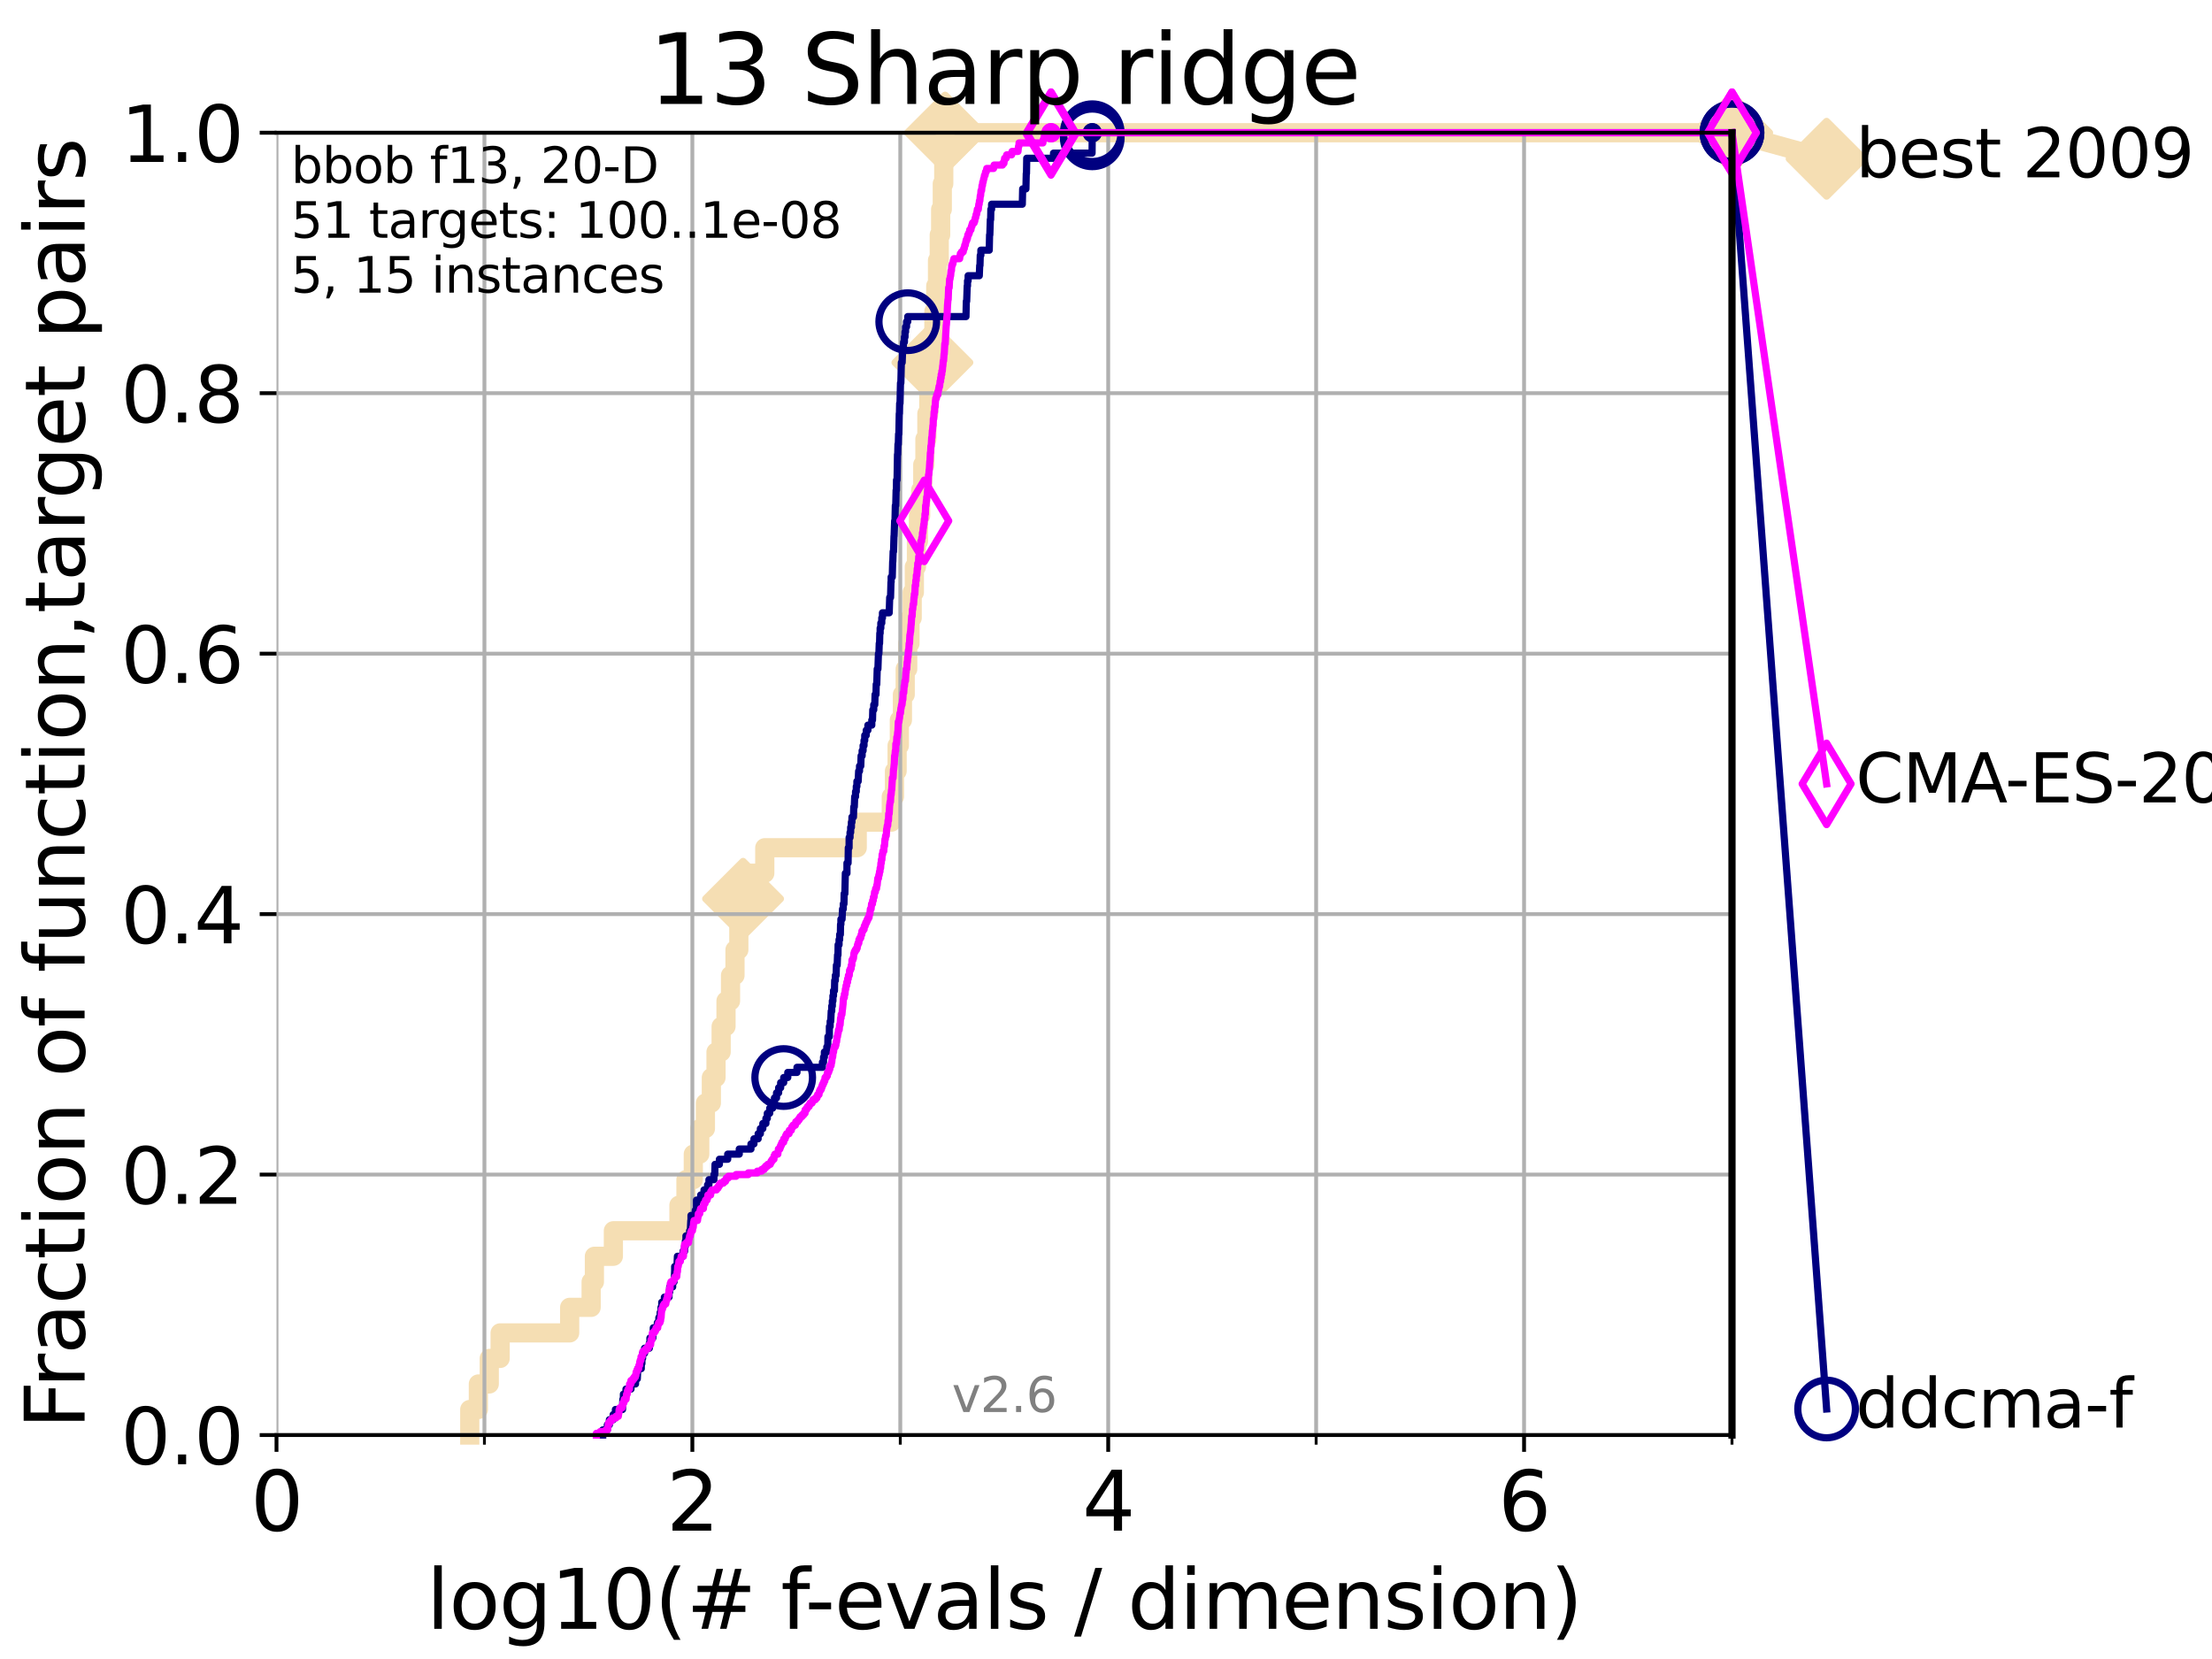 <?xml version="1.0" encoding="utf-8" standalone="no"?>
<!DOCTYPE svg PUBLIC "-//W3C//DTD SVG 1.1//EN"
  "http://www.w3.org/Graphics/SVG/1.1/DTD/svg11.dtd">
<svg xmlns:xlink="http://www.w3.org/1999/xlink" width="460.8pt" height="345.6pt" viewBox="0 0 460.8 345.6" xmlns="http://www.w3.org/2000/svg" version="1.1">
 <defs>
  <style type="text/css">*{stroke-linejoin: round; stroke-linecap: butt}</style>
 </defs>
 <g id="figure_1">
  <g id="patch_1">
   <path d="M 0 345.6 
L 460.8 345.6 
L 460.8 0 
L 0 0 
z
" style="fill: #ffffff"/>
  </g>
  <g id="axes_1">
   <g id="patch_2">
    <path d="M 57.6 298.944 
L 360.806 298.944 
L 360.806 27.648 
L 57.6 27.648 
z
" style="fill: #ffffff"/>
   </g>
   <g id="line2d_1">
    <path d="M 97.858 298.944 
L 97.858 293.624 
L 99.651 293.624 
L 99.651 288.305 
L 101.922 288.305 
L 101.922 282.985 
L 104.188 282.985 
L 104.188 277.666 
L 118.672 277.666 
L 118.672 272.346 
L 123.145 272.346 
L 123.145 267.027 
L 123.825 267.027 
L 123.825 261.707 
L 127.777 261.707 
L 127.777 256.388 
L 141.437 256.388 
L 141.437 251.068 
L 142.896 251.068 
L 142.896 245.749 
L 144.427 245.749 
L 144.427 240.429 
L 145.774 240.429 
L 145.774 235.11 
L 146.949 235.11 
L 146.949 229.79 
L 148.186 229.79 
L 148.186 224.471 
L 149.159 224.471 
L 149.159 219.151 
L 150.228 219.151 
L 150.228 213.832 
L 151.24 213.832 
L 151.24 208.512 
L 152.181 208.512 
L 152.181 203.192 
L 153.113 203.192 
L 153.113 197.873 
L 153.911 197.873 
L 153.911 192.553 
L 154.795 192.553 
L 154.795 187.234 
L 155.732 187.234 
L 155.732 181.914 
L 159.317 181.914 
L 159.317 176.595 
L 178.579 176.595 
L 178.579 171.275 
L 185.673 171.275 
L 185.673 165.956 
L 186.331 165.956 
L 186.331 160.636 
L 186.884 160.636 
L 186.884 155.317 
L 187.353 155.317 
L 187.353 149.997 
L 187.99 149.997 
L 187.99 144.678 
L 188.575 144.678 
L 188.575 139.358 
L 189.096 139.358 
L 189.096 134.039 
L 189.566 134.039 
L 189.566 128.719 
L 190.025 128.719 
L 190.025 123.4 
L 190.478 123.4 
L 190.478 118.08 
L 190.911 118.08 
L 190.911 112.76 
L 191.329 112.76 
L 191.329 107.441 
L 191.792 107.441 
L 191.792 102.121 
L 192.228 102.121 
L 192.228 96.802 
L 192.674 96.802 
L 192.674 91.482 
L 193.086 91.482 
L 193.086 86.163 
L 193.486 86.163 
L 193.486 80.843 
L 193.869 80.843 
L 193.869 75.524 
L 194.235 75.524 
L 194.235 70.204 
L 194.548 70.204 
L 194.548 64.885 
L 194.937 64.885 
L 194.937 59.565 
L 195.299 59.565 
L 195.299 54.246 
L 195.666 54.246 
L 195.666 48.926 
L 195.957 48.926 
L 195.957 43.607 
L 196.296 43.607 
L 196.296 38.287 
L 196.601 38.287 
L 196.601 32.968 
L 196.884 32.968 
L 196.884 27.648 
L 360.806 27.648 
" style="fill: none; stroke: #f5deb3; stroke-width: 4; stroke-linecap: square"/>
   </g>
   <g id="line2d_2">
    <defs>
     <path id="m6818d12ef5" d="M -0 7.778 
L 7.778 0 
L 0 -7.778 
L -7.778 -0 
z
" style="stroke: #f5deb3; stroke-width: 1.5; stroke-linejoin: miter"/>
    </defs>
    <g>
     <use xlink:href="#m6818d12ef5" x="154.795" y="187.234" style="fill: #f5deb3; stroke: #f5deb3; stroke-width: 1.5; stroke-linejoin: miter"/>
     <use xlink:href="#m6818d12ef5" x="194.235" y="75.524" style="fill: #f5deb3; stroke: #f5deb3; stroke-width: 1.5; stroke-linejoin: miter"/>
     <use xlink:href="#m6818d12ef5" x="196.884" y="27.648" style="fill: #f5deb3; stroke: #f5deb3; stroke-width: 1.5; stroke-linejoin: miter"/>
     <use xlink:href="#m6818d12ef5" x="196.884" y="27.648" style="fill: #f5deb3; stroke: #f5deb3; stroke-width: 1.5; stroke-linejoin: miter"/>
     <use xlink:href="#m6818d12ef5" x="360.806" y="27.648" style="fill: #f5deb3; stroke: #f5deb3; stroke-width: 1.5; stroke-linejoin: miter"/>
    </g>
   </g>
   <g id="line2d_3">
    <path style="fill: none; stroke: #f5deb3; stroke-width: 4; stroke-linecap: square"/>
    <g/>
   </g>
   <g id="line2d_4">
    <path d="M 360.806 27.648 
L 380.515 33.074 
" style="fill: none; stroke: #f5deb3; stroke-width: 4; stroke-linecap: square"/>
    <g>
     <use xlink:href="#m6818d12ef5" x="360.806" y="27.648" style="fill: #f5deb3; stroke: #f5deb3; stroke-width: 1.5; stroke-linejoin: miter"/>
     <use xlink:href="#m6818d12ef5" x="380.515" y="33.074" style="fill: #f5deb3; stroke: #f5deb3; stroke-width: 1.5; stroke-linejoin: miter"/>
    </g>
   </g>
   <g id="matplotlib.axis_1">
    <g id="xtick_1">
     <g id="line2d_5">
      <path d="M 57.6 298.944 
L 57.6 27.648 
" clip-path="url(#p72fde163ee)" style="fill: none; stroke: #b0b0b0; stroke-width: 0.8; stroke-linecap: square"/>
     </g>
     <g id="line2d_6">
      <defs>
       <path id="m056d29e6d2" d="M 0 0 
L 0 3.5 
" style="stroke: #000000; stroke-width: 0.8"/>
      </defs>
      <g>
       <use xlink:href="#m056d29e6d2" x="57.6" y="298.944" style="stroke: #000000; stroke-width: 0.8"/>
      </g>
     </g>
     <g id="text_1">
      <!-- 0 -->
      <g transform="translate(52.192 318.861)scale(0.17 -0.17)">
       <defs>
        <path id="DejaVuSans-30" d="M 2034 4250 
Q 1547 4250 1301 3770 
Q 1056 3291 1056 2328 
Q 1056 1369 1301 889 
Q 1547 409 2034 409 
Q 2525 409 2770 889 
Q 3016 1369 3016 2328 
Q 3016 3291 2770 3770 
Q 2525 4250 2034 4250 
z
M 2034 4750 
Q 2819 4750 3233 4129 
Q 3647 3509 3647 2328 
Q 3647 1150 3233 529 
Q 2819 -91 2034 -91 
Q 1250 -91 836 529 
Q 422 1150 422 2328 
Q 422 3509 836 4129 
Q 1250 4750 2034 4750 
z
" transform="scale(0.016)"/>
       </defs>
       <use xlink:href="#DejaVuSans-30"/>
      </g>
     </g>
    </g>
    <g id="xtick_2">
     <g id="line2d_7">
      <path d="M 144.23 298.944 
L 144.23 27.648 
" clip-path="url(#p72fde163ee)" style="fill: none; stroke: #b0b0b0; stroke-width: 0.8; stroke-linecap: square"/>
     </g>
     <g id="line2d_8">
      <g>
       <use xlink:href="#m056d29e6d2" x="144.23" y="298.944" style="stroke: #000000; stroke-width: 0.8"/>
      </g>
     </g>
     <g id="text_2">
      <!-- 2 -->
      <g transform="translate(138.822 318.861)scale(0.17 -0.17)">
       <defs>
        <path id="DejaVuSans-32" d="M 1228 531 
L 3431 531 
L 3431 0 
L 469 0 
L 469 531 
Q 828 903 1448 1529 
Q 2069 2156 2228 2338 
Q 2531 2678 2651 2914 
Q 2772 3150 2772 3378 
Q 2772 3750 2511 3984 
Q 2250 4219 1831 4219 
Q 1534 4219 1204 4116 
Q 875 4013 500 3803 
L 500 4441 
Q 881 4594 1212 4672 
Q 1544 4750 1819 4750 
Q 2544 4750 2975 4387 
Q 3406 4025 3406 3419 
Q 3406 3131 3298 2873 
Q 3191 2616 2906 2266 
Q 2828 2175 2409 1742 
Q 1991 1309 1228 531 
z
" transform="scale(0.016)"/>
       </defs>
       <use xlink:href="#DejaVuSans-32"/>
      </g>
     </g>
    </g>
    <g id="xtick_3">
     <g id="line2d_9">
      <path d="M 230.861 298.944 
L 230.861 27.648 
" clip-path="url(#p72fde163ee)" style="fill: none; stroke: #b0b0b0; stroke-width: 0.8; stroke-linecap: square"/>
     </g>
     <g id="line2d_10">
      <g>
       <use xlink:href="#m056d29e6d2" x="230.861" y="298.944" style="stroke: #000000; stroke-width: 0.8"/>
      </g>
     </g>
     <g id="text_3">
      <!-- 4 -->
      <g transform="translate(225.453 318.861)scale(0.17 -0.17)">
       <defs>
        <path id="DejaVuSans-34" d="M 2419 4116 
L 825 1625 
L 2419 1625 
L 2419 4116 
z
M 2253 4666 
L 3047 4666 
L 3047 1625 
L 3713 1625 
L 3713 1100 
L 3047 1100 
L 3047 0 
L 2419 0 
L 2419 1100 
L 313 1100 
L 313 1709 
L 2253 4666 
z
" transform="scale(0.016)"/>
       </defs>
       <use xlink:href="#DejaVuSans-34"/>
      </g>
     </g>
    </g>
    <g id="xtick_4">
     <g id="line2d_11">
      <path d="M 317.491 298.944 
L 317.491 27.648 
" clip-path="url(#p72fde163ee)" style="fill: none; stroke: #b0b0b0; stroke-width: 0.8; stroke-linecap: square"/>
     </g>
     <g id="line2d_12">
      <g>
       <use xlink:href="#m056d29e6d2" x="317.491" y="298.944" style="stroke: #000000; stroke-width: 0.8"/>
      </g>
     </g>
     <g id="text_4">
      <!-- 6 -->
      <g transform="translate(312.083 318.861)scale(0.17 -0.17)">
       <defs>
        <path id="DejaVuSans-36" d="M 2113 2584 
Q 1688 2584 1439 2293 
Q 1191 2003 1191 1497 
Q 1191 994 1439 701 
Q 1688 409 2113 409 
Q 2538 409 2786 701 
Q 3034 994 3034 1497 
Q 3034 2003 2786 2293 
Q 2538 2584 2113 2584 
z
M 3366 4563 
L 3366 3988 
Q 3128 4100 2886 4159 
Q 2644 4219 2406 4219 
Q 1781 4219 1451 3797 
Q 1122 3375 1075 2522 
Q 1259 2794 1537 2939 
Q 1816 3084 2150 3084 
Q 2853 3084 3261 2657 
Q 3669 2231 3669 1497 
Q 3669 778 3244 343 
Q 2819 -91 2113 -91 
Q 1303 -91 875 529 
Q 447 1150 447 2328 
Q 447 3434 972 4092 
Q 1497 4750 2381 4750 
Q 2619 4750 2861 4703 
Q 3103 4656 3366 4563 
z
" transform="scale(0.016)"/>
       </defs>
       <use xlink:href="#DejaVuSans-36"/>
      </g>
     </g>
    </g>
    <g id="xtick_5">
     <g id="line2d_13">
      <path d="M 100.915 298.944 
L 100.915 27.648 
" clip-path="url(#p72fde163ee)" style="fill: none; stroke: #b0b0b0; stroke-width: 0.8; stroke-linecap: square"/>
     </g>
     <g id="line2d_14">
      <defs>
       <path id="m6af8baa29b" d="M 0 0 
L 0 2 
" style="stroke: #000000; stroke-width: 0.6"/>
      </defs>
      <g>
       <use xlink:href="#m6af8baa29b" x="100.915" y="298.944" style="stroke: #000000; stroke-width: 0.6"/>
      </g>
     </g>
    </g>
    <g id="xtick_6">
     <g id="line2d_15">
      <path d="M 187.546 298.944 
L 187.546 27.648 
" clip-path="url(#p72fde163ee)" style="fill: none; stroke: #b0b0b0; stroke-width: 0.8; stroke-linecap: square"/>
     </g>
     <g id="line2d_16">
      <g>
       <use xlink:href="#m6af8baa29b" x="187.546" y="298.944" style="stroke: #000000; stroke-width: 0.6"/>
      </g>
     </g>
    </g>
    <g id="xtick_7">
     <g id="line2d_17">
      <path d="M 274.176 298.944 
L 274.176 27.648 
" clip-path="url(#p72fde163ee)" style="fill: none; stroke: #b0b0b0; stroke-width: 0.8; stroke-linecap: square"/>
     </g>
     <g id="line2d_18">
      <g>
       <use xlink:href="#m6af8baa29b" x="274.176" y="298.944" style="stroke: #000000; stroke-width: 0.6"/>
      </g>
     </g>
    </g>
    <g id="xtick_8">
     <g id="line2d_19">
      <path d="M 360.806 298.944 
L 360.806 27.648 
" clip-path="url(#p72fde163ee)" style="fill: none; stroke: #b0b0b0; stroke-width: 0.8; stroke-linecap: square"/>
     </g>
     <g id="line2d_20">
      <g>
       <use xlink:href="#m6af8baa29b" x="360.806" y="298.944" style="stroke: #000000; stroke-width: 0.6"/>
      </g>
     </g>
    </g>
    <g id="text_5">
     <!-- log10(# f-evals / dimension) -->
     <g transform="translate(88.823 339.314)scale(0.17 -0.17)">
      <defs>
       <path id="DejaVuSans-6c" d="M 603 4863 
L 1178 4863 
L 1178 0 
L 603 0 
L 603 4863 
z
" transform="scale(0.016)"/>
       <path id="DejaVuSans-6f" d="M 1959 3097 
Q 1497 3097 1228 2736 
Q 959 2375 959 1747 
Q 959 1119 1226 758 
Q 1494 397 1959 397 
Q 2419 397 2687 759 
Q 2956 1122 2956 1747 
Q 2956 2369 2687 2733 
Q 2419 3097 1959 3097 
z
M 1959 3584 
Q 2709 3584 3137 3096 
Q 3566 2609 3566 1747 
Q 3566 888 3137 398 
Q 2709 -91 1959 -91 
Q 1206 -91 779 398 
Q 353 888 353 1747 
Q 353 2609 779 3096 
Q 1206 3584 1959 3584 
z
" transform="scale(0.016)"/>
       <path id="DejaVuSans-67" d="M 2906 1791 
Q 2906 2416 2648 2759 
Q 2391 3103 1925 3103 
Q 1463 3103 1205 2759 
Q 947 2416 947 1791 
Q 947 1169 1205 825 
Q 1463 481 1925 481 
Q 2391 481 2648 825 
Q 2906 1169 2906 1791 
z
M 3481 434 
Q 3481 -459 3084 -895 
Q 2688 -1331 1869 -1331 
Q 1566 -1331 1297 -1286 
Q 1028 -1241 775 -1147 
L 775 -588 
Q 1028 -725 1275 -790 
Q 1522 -856 1778 -856 
Q 2344 -856 2625 -561 
Q 2906 -266 2906 331 
L 2906 616 
Q 2728 306 2450 153 
Q 2172 0 1784 0 
Q 1141 0 747 490 
Q 353 981 353 1791 
Q 353 2603 747 3093 
Q 1141 3584 1784 3584 
Q 2172 3584 2450 3431 
Q 2728 3278 2906 2969 
L 2906 3500 
L 3481 3500 
L 3481 434 
z
" transform="scale(0.016)"/>
       <path id="DejaVuSans-31" d="M 794 531 
L 1825 531 
L 1825 4091 
L 703 3866 
L 703 4441 
L 1819 4666 
L 2450 4666 
L 2450 531 
L 3481 531 
L 3481 0 
L 794 0 
L 794 531 
z
" transform="scale(0.016)"/>
       <path id="DejaVuSans-28" d="M 1984 4856 
Q 1566 4138 1362 3434 
Q 1159 2731 1159 2009 
Q 1159 1288 1364 580 
Q 1569 -128 1984 -844 
L 1484 -844 
Q 1016 -109 783 600 
Q 550 1309 550 2009 
Q 550 2706 781 3412 
Q 1013 4119 1484 4856 
L 1984 4856 
z
" transform="scale(0.016)"/>
       <path id="DejaVuSans-23" d="M 3272 2816 
L 2363 2816 
L 2100 1772 
L 3016 1772 
L 3272 2816 
z
M 2803 4594 
L 2478 3297 
L 3391 3297 
L 3719 4594 
L 4219 4594 
L 3897 3297 
L 4872 3297 
L 4872 2816 
L 3775 2816 
L 3519 1772 
L 4513 1772 
L 4513 1294 
L 3397 1294 
L 3072 0 
L 2572 0 
L 2894 1294 
L 1978 1294 
L 1656 0 
L 1153 0 
L 1478 1294 
L 494 1294 
L 494 1772 
L 1594 1772 
L 1856 2816 
L 850 2816 
L 850 3297 
L 1978 3297 
L 2297 4594 
L 2803 4594 
z
" transform="scale(0.016)"/>
       <path id="DejaVuSans-20" transform="scale(0.016)"/>
       <path id="DejaVuSans-66" d="M 2375 4863 
L 2375 4384 
L 1825 4384 
Q 1516 4384 1395 4259 
Q 1275 4134 1275 3809 
L 1275 3500 
L 2222 3500 
L 2222 3053 
L 1275 3053 
L 1275 0 
L 697 0 
L 697 3053 
L 147 3053 
L 147 3500 
L 697 3500 
L 697 3744 
Q 697 4328 969 4595 
Q 1241 4863 1831 4863 
L 2375 4863 
z
" transform="scale(0.016)"/>
       <path id="DejaVuSans-2d" d="M 313 2009 
L 1997 2009 
L 1997 1497 
L 313 1497 
L 313 2009 
z
" transform="scale(0.016)"/>
       <path id="DejaVuSans-65" d="M 3597 1894 
L 3597 1613 
L 953 1613 
Q 991 1019 1311 708 
Q 1631 397 2203 397 
Q 2534 397 2845 478 
Q 3156 559 3463 722 
L 3463 178 
Q 3153 47 2828 -22 
Q 2503 -91 2169 -91 
Q 1331 -91 842 396 
Q 353 884 353 1716 
Q 353 2575 817 3079 
Q 1281 3584 2069 3584 
Q 2775 3584 3186 3129 
Q 3597 2675 3597 1894 
z
M 3022 2063 
Q 3016 2534 2758 2815 
Q 2500 3097 2075 3097 
Q 1594 3097 1305 2825 
Q 1016 2553 972 2059 
L 3022 2063 
z
" transform="scale(0.016)"/>
       <path id="DejaVuSans-76" d="M 191 3500 
L 800 3500 
L 1894 563 
L 2988 3500 
L 3597 3500 
L 2284 0 
L 1503 0 
L 191 3500 
z
" transform="scale(0.016)"/>
       <path id="DejaVuSans-61" d="M 2194 1759 
Q 1497 1759 1228 1600 
Q 959 1441 959 1056 
Q 959 750 1161 570 
Q 1363 391 1709 391 
Q 2188 391 2477 730 
Q 2766 1069 2766 1631 
L 2766 1759 
L 2194 1759 
z
M 3341 1997 
L 3341 0 
L 2766 0 
L 2766 531 
Q 2569 213 2275 61 
Q 1981 -91 1556 -91 
Q 1019 -91 701 211 
Q 384 513 384 1019 
Q 384 1609 779 1909 
Q 1175 2209 1959 2209 
L 2766 2209 
L 2766 2266 
Q 2766 2663 2505 2880 
Q 2244 3097 1772 3097 
Q 1472 3097 1187 3025 
Q 903 2953 641 2809 
L 641 3341 
Q 956 3463 1253 3523 
Q 1550 3584 1831 3584 
Q 2591 3584 2966 3190 
Q 3341 2797 3341 1997 
z
" transform="scale(0.016)"/>
       <path id="DejaVuSans-73" d="M 2834 3397 
L 2834 2853 
Q 2591 2978 2328 3040 
Q 2066 3103 1784 3103 
Q 1356 3103 1142 2972 
Q 928 2841 928 2578 
Q 928 2378 1081 2264 
Q 1234 2150 1697 2047 
L 1894 2003 
Q 2506 1872 2764 1633 
Q 3022 1394 3022 966 
Q 3022 478 2636 193 
Q 2250 -91 1575 -91 
Q 1294 -91 989 -36 
Q 684 19 347 128 
L 347 722 
Q 666 556 975 473 
Q 1284 391 1588 391 
Q 1994 391 2212 530 
Q 2431 669 2431 922 
Q 2431 1156 2273 1281 
Q 2116 1406 1581 1522 
L 1381 1569 
Q 847 1681 609 1914 
Q 372 2147 372 2553 
Q 372 3047 722 3315 
Q 1072 3584 1716 3584 
Q 2034 3584 2315 3537 
Q 2597 3491 2834 3397 
z
" transform="scale(0.016)"/>
       <path id="DejaVuSans-2f" d="M 1625 4666 
L 2156 4666 
L 531 -594 
L 0 -594 
L 1625 4666 
z
" transform="scale(0.016)"/>
       <path id="DejaVuSans-64" d="M 2906 2969 
L 2906 4863 
L 3481 4863 
L 3481 0 
L 2906 0 
L 2906 525 
Q 2725 213 2448 61 
Q 2172 -91 1784 -91 
Q 1150 -91 751 415 
Q 353 922 353 1747 
Q 353 2572 751 3078 
Q 1150 3584 1784 3584 
Q 2172 3584 2448 3432 
Q 2725 3281 2906 2969 
z
M 947 1747 
Q 947 1113 1208 752 
Q 1469 391 1925 391 
Q 2381 391 2643 752 
Q 2906 1113 2906 1747 
Q 2906 2381 2643 2742 
Q 2381 3103 1925 3103 
Q 1469 3103 1208 2742 
Q 947 2381 947 1747 
z
" transform="scale(0.016)"/>
       <path id="DejaVuSans-69" d="M 603 3500 
L 1178 3500 
L 1178 0 
L 603 0 
L 603 3500 
z
M 603 4863 
L 1178 4863 
L 1178 4134 
L 603 4134 
L 603 4863 
z
" transform="scale(0.016)"/>
       <path id="DejaVuSans-6d" d="M 3328 2828 
Q 3544 3216 3844 3400 
Q 4144 3584 4550 3584 
Q 5097 3584 5394 3201 
Q 5691 2819 5691 2113 
L 5691 0 
L 5113 0 
L 5113 2094 
Q 5113 2597 4934 2840 
Q 4756 3084 4391 3084 
Q 3944 3084 3684 2787 
Q 3425 2491 3425 1978 
L 3425 0 
L 2847 0 
L 2847 2094 
Q 2847 2600 2669 2842 
Q 2491 3084 2119 3084 
Q 1678 3084 1418 2786 
Q 1159 2488 1159 1978 
L 1159 0 
L 581 0 
L 581 3500 
L 1159 3500 
L 1159 2956 
Q 1356 3278 1631 3431 
Q 1906 3584 2284 3584 
Q 2666 3584 2933 3390 
Q 3200 3197 3328 2828 
z
" transform="scale(0.016)"/>
       <path id="DejaVuSans-6e" d="M 3513 2113 
L 3513 0 
L 2938 0 
L 2938 2094 
Q 2938 2591 2744 2837 
Q 2550 3084 2163 3084 
Q 1697 3084 1428 2787 
Q 1159 2491 1159 1978 
L 1159 0 
L 581 0 
L 581 3500 
L 1159 3500 
L 1159 2956 
Q 1366 3272 1645 3428 
Q 1925 3584 2291 3584 
Q 2894 3584 3203 3211 
Q 3513 2838 3513 2113 
z
" transform="scale(0.016)"/>
       <path id="DejaVuSans-29" d="M 513 4856 
L 1013 4856 
Q 1481 4119 1714 3412 
Q 1947 2706 1947 2009 
Q 1947 1309 1714 600 
Q 1481 -109 1013 -844 
L 513 -844 
Q 928 -128 1133 580 
Q 1338 1288 1338 2009 
Q 1338 2731 1133 3434 
Q 928 4138 513 4856 
z
" transform="scale(0.016)"/>
      </defs>
      <use xlink:href="#DejaVuSans-6c"/>
      <use xlink:href="#DejaVuSans-6f" x="27.783"/>
      <use xlink:href="#DejaVuSans-67" x="88.965"/>
      <use xlink:href="#DejaVuSans-31" x="152.441"/>
      <use xlink:href="#DejaVuSans-30" x="216.064"/>
      <use xlink:href="#DejaVuSans-28" x="279.688"/>
      <use xlink:href="#DejaVuSans-23" x="318.701"/>
      <use xlink:href="#DejaVuSans-20" x="402.49"/>
      <use xlink:href="#DejaVuSans-66" x="434.277"/>
      <use xlink:href="#DejaVuSans-2d" x="463.982"/>
      <use xlink:href="#DejaVuSans-65" x="500.066"/>
      <use xlink:href="#DejaVuSans-76" x="561.59"/>
      <use xlink:href="#DejaVuSans-61" x="620.77"/>
      <use xlink:href="#DejaVuSans-6c" x="682.049"/>
      <use xlink:href="#DejaVuSans-73" x="709.832"/>
      <use xlink:href="#DejaVuSans-20" x="761.932"/>
      <use xlink:href="#DejaVuSans-2f" x="793.719"/>
      <use xlink:href="#DejaVuSans-20" x="827.41"/>
      <use xlink:href="#DejaVuSans-64" x="859.197"/>
      <use xlink:href="#DejaVuSans-69" x="922.674"/>
      <use xlink:href="#DejaVuSans-6d" x="950.457"/>
      <use xlink:href="#DejaVuSans-65" x="1047.869"/>
      <use xlink:href="#DejaVuSans-6e" x="1109.393"/>
      <use xlink:href="#DejaVuSans-73" x="1172.771"/>
      <use xlink:href="#DejaVuSans-69" x="1224.871"/>
      <use xlink:href="#DejaVuSans-6f" x="1252.654"/>
      <use xlink:href="#DejaVuSans-6e" x="1313.836"/>
      <use xlink:href="#DejaVuSans-29" x="1377.215"/>
     </g>
    </g>
   </g>
   <g id="matplotlib.axis_2">
    <g id="ytick_1">
     <g id="line2d_21">
      <path d="M 57.6 298.944 
L 360.806 298.944 
" clip-path="url(#p72fde163ee)" style="fill: none; stroke: #b0b0b0; stroke-width: 0.8; stroke-linecap: square"/>
     </g>
     <g id="line2d_22">
      <defs>
       <path id="m373cac8633" d="M 0 0 
L -3.5 0 
" style="stroke: #000000; stroke-width: 0.8"/>
      </defs>
      <g>
       <use xlink:href="#m373cac8633" x="57.6" y="298.944" style="stroke: #000000; stroke-width: 0.8"/>
      </g>
     </g>
     <g id="text_6">
      <!-- 0.0 -->
      <g transform="translate(25.155 305.023)scale(0.16 -0.16)">
       <defs>
        <path id="DejaVuSans-2e" d="M 684 794 
L 1344 794 
L 1344 0 
L 684 0 
L 684 794 
z
" transform="scale(0.016)"/>
       </defs>
       <use xlink:href="#DejaVuSans-30"/>
       <use xlink:href="#DejaVuSans-2e" x="63.623"/>
       <use xlink:href="#DejaVuSans-30" x="95.41"/>
      </g>
     </g>
    </g>
    <g id="ytick_2">
     <g id="line2d_23">
      <path d="M 57.6 244.685 
L 360.806 244.685 
" clip-path="url(#p72fde163ee)" style="fill: none; stroke: #b0b0b0; stroke-width: 0.8; stroke-linecap: square"/>
     </g>
     <g id="line2d_24">
      <g>
       <use xlink:href="#m373cac8633" x="57.6" y="244.685" style="stroke: #000000; stroke-width: 0.8"/>
      </g>
     </g>
     <g id="text_7">
      <!-- 0.2 -->
      <g transform="translate(25.155 250.764)scale(0.16 -0.16)">
       <use xlink:href="#DejaVuSans-30"/>
       <use xlink:href="#DejaVuSans-2e" x="63.623"/>
       <use xlink:href="#DejaVuSans-32" x="95.41"/>
      </g>
     </g>
    </g>
    <g id="ytick_3">
     <g id="line2d_25">
      <path d="M 57.6 190.426 
L 360.806 190.426 
" clip-path="url(#p72fde163ee)" style="fill: none; stroke: #b0b0b0; stroke-width: 0.8; stroke-linecap: square"/>
     </g>
     <g id="line2d_26">
      <g>
       <use xlink:href="#m373cac8633" x="57.6" y="190.426" style="stroke: #000000; stroke-width: 0.8"/>
      </g>
     </g>
     <g id="text_8">
      <!-- 0.4 -->
      <g transform="translate(25.155 196.504)scale(0.16 -0.16)">
       <use xlink:href="#DejaVuSans-30"/>
       <use xlink:href="#DejaVuSans-2e" x="63.623"/>
       <use xlink:href="#DejaVuSans-34" x="95.41"/>
      </g>
     </g>
    </g>
    <g id="ytick_4">
     <g id="line2d_27">
      <path d="M 57.6 136.166 
L 360.806 136.166 
" clip-path="url(#p72fde163ee)" style="fill: none; stroke: #b0b0b0; stroke-width: 0.8; stroke-linecap: square"/>
     </g>
     <g id="line2d_28">
      <g>
       <use xlink:href="#m373cac8633" x="57.6" y="136.166" style="stroke: #000000; stroke-width: 0.8"/>
      </g>
     </g>
     <g id="text_9">
      <!-- 0.6 -->
      <g transform="translate(25.155 142.245)scale(0.16 -0.16)">
       <use xlink:href="#DejaVuSans-30"/>
       <use xlink:href="#DejaVuSans-2e" x="63.623"/>
       <use xlink:href="#DejaVuSans-36" x="95.41"/>
      </g>
     </g>
    </g>
    <g id="ytick_5">
     <g id="line2d_29">
      <path d="M 57.6 81.907 
L 360.806 81.907 
" clip-path="url(#p72fde163ee)" style="fill: none; stroke: #b0b0b0; stroke-width: 0.8; stroke-linecap: square"/>
     </g>
     <g id="line2d_30">
      <g>
       <use xlink:href="#m373cac8633" x="57.6" y="81.907" style="stroke: #000000; stroke-width: 0.8"/>
      </g>
     </g>
     <g id="text_10">
      <!-- 0.8 -->
      <g transform="translate(25.155 87.986)scale(0.16 -0.16)">
       <defs>
        <path id="DejaVuSans-38" d="M 2034 2216 
Q 1584 2216 1326 1975 
Q 1069 1734 1069 1313 
Q 1069 891 1326 650 
Q 1584 409 2034 409 
Q 2484 409 2743 651 
Q 3003 894 3003 1313 
Q 3003 1734 2745 1975 
Q 2488 2216 2034 2216 
z
M 1403 2484 
Q 997 2584 770 2862 
Q 544 3141 544 3541 
Q 544 4100 942 4425 
Q 1341 4750 2034 4750 
Q 2731 4750 3128 4425 
Q 3525 4100 3525 3541 
Q 3525 3141 3298 2862 
Q 3072 2584 2669 2484 
Q 3125 2378 3379 2068 
Q 3634 1759 3634 1313 
Q 3634 634 3220 271 
Q 2806 -91 2034 -91 
Q 1263 -91 848 271 
Q 434 634 434 1313 
Q 434 1759 690 2068 
Q 947 2378 1403 2484 
z
M 1172 3481 
Q 1172 3119 1398 2916 
Q 1625 2713 2034 2713 
Q 2441 2713 2670 2916 
Q 2900 3119 2900 3481 
Q 2900 3844 2670 4047 
Q 2441 4250 2034 4250 
Q 1625 4250 1398 4047 
Q 1172 3844 1172 3481 
z
" transform="scale(0.016)"/>
       </defs>
       <use xlink:href="#DejaVuSans-30"/>
       <use xlink:href="#DejaVuSans-2e" x="63.623"/>
       <use xlink:href="#DejaVuSans-38" x="95.41"/>
      </g>
     </g>
    </g>
    <g id="ytick_6">
     <g id="line2d_31">
      <path d="M 57.6 27.648 
L 360.806 27.648 
" clip-path="url(#p72fde163ee)" style="fill: none; stroke: #b0b0b0; stroke-width: 0.8; stroke-linecap: square"/>
     </g>
     <g id="line2d_32">
      <g>
       <use xlink:href="#m373cac8633" x="57.6" y="27.648" style="stroke: #000000; stroke-width: 0.8"/>
      </g>
     </g>
     <g id="text_11">
      <!-- 1.0 -->
      <g transform="translate(25.155 33.727)scale(0.16 -0.16)">
       <use xlink:href="#DejaVuSans-31"/>
       <use xlink:href="#DejaVuSans-2e" x="63.623"/>
       <use xlink:href="#DejaVuSans-30" x="95.41"/>
      </g>
     </g>
    </g>
    <g id="text_12">
     <!-- Fraction of function,target pairs -->
     <g transform="translate(17.62 297.681)rotate(-90)scale(0.17 -0.17)">
      <defs>
       <path id="DejaVuSans-46" d="M 628 4666 
L 3309 4666 
L 3309 4134 
L 1259 4134 
L 1259 2759 
L 3109 2759 
L 3109 2228 
L 1259 2228 
L 1259 0 
L 628 0 
L 628 4666 
z
" transform="scale(0.016)"/>
       <path id="DejaVuSans-72" d="M 2631 2963 
Q 2534 3019 2420 3045 
Q 2306 3072 2169 3072 
Q 1681 3072 1420 2755 
Q 1159 2438 1159 1844 
L 1159 0 
L 581 0 
L 581 3500 
L 1159 3500 
L 1159 2956 
Q 1341 3275 1631 3429 
Q 1922 3584 2338 3584 
Q 2397 3584 2469 3576 
Q 2541 3569 2628 3553 
L 2631 2963 
z
" transform="scale(0.016)"/>
       <path id="DejaVuSans-63" d="M 3122 3366 
L 3122 2828 
Q 2878 2963 2633 3030 
Q 2388 3097 2138 3097 
Q 1578 3097 1268 2742 
Q 959 2388 959 1747 
Q 959 1106 1268 751 
Q 1578 397 2138 397 
Q 2388 397 2633 464 
Q 2878 531 3122 666 
L 3122 134 
Q 2881 22 2623 -34 
Q 2366 -91 2075 -91 
Q 1284 -91 818 406 
Q 353 903 353 1747 
Q 353 2603 823 3093 
Q 1294 3584 2113 3584 
Q 2378 3584 2631 3529 
Q 2884 3475 3122 3366 
z
" transform="scale(0.016)"/>
       <path id="DejaVuSans-74" d="M 1172 4494 
L 1172 3500 
L 2356 3500 
L 2356 3053 
L 1172 3053 
L 1172 1153 
Q 1172 725 1289 603 
Q 1406 481 1766 481 
L 2356 481 
L 2356 0 
L 1766 0 
Q 1100 0 847 248 
Q 594 497 594 1153 
L 594 3053 
L 172 3053 
L 172 3500 
L 594 3500 
L 594 4494 
L 1172 4494 
z
" transform="scale(0.016)"/>
       <path id="DejaVuSans-75" d="M 544 1381 
L 544 3500 
L 1119 3500 
L 1119 1403 
Q 1119 906 1312 657 
Q 1506 409 1894 409 
Q 2359 409 2629 706 
Q 2900 1003 2900 1516 
L 2900 3500 
L 3475 3500 
L 3475 0 
L 2900 0 
L 2900 538 
Q 2691 219 2414 64 
Q 2138 -91 1772 -91 
Q 1169 -91 856 284 
Q 544 659 544 1381 
z
M 1991 3584 
L 1991 3584 
z
" transform="scale(0.016)"/>
       <path id="DejaVuSans-2c" d="M 750 794 
L 1409 794 
L 1409 256 
L 897 -744 
L 494 -744 
L 750 256 
L 750 794 
z
" transform="scale(0.016)"/>
       <path id="DejaVuSans-70" d="M 1159 525 
L 1159 -1331 
L 581 -1331 
L 581 3500 
L 1159 3500 
L 1159 2969 
Q 1341 3281 1617 3432 
Q 1894 3584 2278 3584 
Q 2916 3584 3314 3078 
Q 3713 2572 3713 1747 
Q 3713 922 3314 415 
Q 2916 -91 2278 -91 
Q 1894 -91 1617 61 
Q 1341 213 1159 525 
z
M 3116 1747 
Q 3116 2381 2855 2742 
Q 2594 3103 2138 3103 
Q 1681 3103 1420 2742 
Q 1159 2381 1159 1747 
Q 1159 1113 1420 752 
Q 1681 391 2138 391 
Q 2594 391 2855 752 
Q 3116 1113 3116 1747 
z
" transform="scale(0.016)"/>
      </defs>
      <use xlink:href="#DejaVuSans-46"/>
      <use xlink:href="#DejaVuSans-72" x="50.27"/>
      <use xlink:href="#DejaVuSans-61" x="91.383"/>
      <use xlink:href="#DejaVuSans-63" x="152.662"/>
      <use xlink:href="#DejaVuSans-74" x="207.643"/>
      <use xlink:href="#DejaVuSans-69" x="246.852"/>
      <use xlink:href="#DejaVuSans-6f" x="274.635"/>
      <use xlink:href="#DejaVuSans-6e" x="335.816"/>
      <use xlink:href="#DejaVuSans-20" x="399.195"/>
      <use xlink:href="#DejaVuSans-6f" x="430.982"/>
      <use xlink:href="#DejaVuSans-66" x="492.164"/>
      <use xlink:href="#DejaVuSans-20" x="527.369"/>
      <use xlink:href="#DejaVuSans-66" x="559.156"/>
      <use xlink:href="#DejaVuSans-75" x="594.361"/>
      <use xlink:href="#DejaVuSans-6e" x="657.74"/>
      <use xlink:href="#DejaVuSans-63" x="721.119"/>
      <use xlink:href="#DejaVuSans-74" x="776.1"/>
      <use xlink:href="#DejaVuSans-69" x="815.309"/>
      <use xlink:href="#DejaVuSans-6f" x="843.092"/>
      <use xlink:href="#DejaVuSans-6e" x="904.273"/>
      <use xlink:href="#DejaVuSans-2c" x="967.652"/>
      <use xlink:href="#DejaVuSans-74" x="999.439"/>
      <use xlink:href="#DejaVuSans-61" x="1038.648"/>
      <use xlink:href="#DejaVuSans-72" x="1099.928"/>
      <use xlink:href="#DejaVuSans-67" x="1139.291"/>
      <use xlink:href="#DejaVuSans-65" x="1202.768"/>
      <use xlink:href="#DejaVuSans-74" x="1264.291"/>
      <use xlink:href="#DejaVuSans-20" x="1303.5"/>
      <use xlink:href="#DejaVuSans-70" x="1335.287"/>
      <use xlink:href="#DejaVuSans-61" x="1398.764"/>
      <use xlink:href="#DejaVuSans-69" x="1460.043"/>
      <use xlink:href="#DejaVuSans-72" x="1487.826"/>
      <use xlink:href="#DejaVuSans-73" x="1528.939"/>
     </g>
    </g>
   </g>
   <g id="line2d_33">
    <defs>
     <path id="m72974b10c5" d="M 0 1.5 
C 0.398 1.5 0.779 1.342 1.061 1.061 
C 1.342 0.779 1.5 0.398 1.5 0 
C 1.5 -0.398 1.342 -0.779 1.061 -1.061 
C 0.779 -1.342 0.398 -1.5 0 -1.5 
C -0.398 -1.5 -0.779 -1.342 -1.061 -1.061 
C -1.342 -0.779 -1.5 -0.398 -1.5 0 
C -1.5 0.398 -1.342 0.779 -1.061 1.061 
C -0.779 1.342 -0.398 1.5 0 1.5 
z
" style="stroke: #f5deb3"/>
    </defs>
    <g>
     <use xlink:href="#m72974b10c5" x="196.884" y="27.648" style="fill: #f5deb3; stroke: #f5deb3"/>
     <use xlink:href="#m72974b10c5" x="196.884" y="27.648" style="fill: #f5deb3; stroke: #f5deb3"/>
    </g>
   </g>
   <g id="line2d_34">
    <defs>
     <path id="mfd5d7c8dc5" d="M 0 1.5 
C 0.398 1.5 0.779 1.342 1.061 1.061 
C 1.342 0.779 1.5 0.398 1.5 0 
C 1.5 -0.398 1.342 -0.779 1.061 -1.061 
C 0.779 -1.342 0.398 -1.5 0 -1.5 
C -0.398 -1.5 -0.779 -1.342 -1.061 -1.061 
C -1.342 -0.779 -1.5 -0.398 -1.5 0 
C -1.5 0.398 -1.342 0.779 -1.061 1.061 
C -0.779 1.342 -0.398 1.5 0 1.5 
z
" style="stroke: #000080"/>
    </defs>
    <g>
     <use xlink:href="#mfd5d7c8dc5" x="227.536" y="27.648" style="fill: #000080; stroke: #000080"/>
     <use xlink:href="#mfd5d7c8dc5" x="227.536" y="27.648" style="fill: #000080; stroke: #000080"/>
    </g>
   </g>
   <g id="line2d_35">
    <path d="M 125.552 298.944 
L 125.552 297.88 
L 126.517 297.88 
L 126.517 296.816 
L 126.946 296.816 
L 126.946 295.752 
L 127.731 295.752 
L 127.731 294.688 
L 128.2 294.688 
L 128.2 293.624 
L 129.684 293.624 
L 129.745 291.497 
L 129.866 291.497 
L 129.866 290.433 
L 130.404 290.433 
L 130.404 289.369 
L 131.453 289.369 
L 131.453 288.305 
L 132.394 288.305 
L 132.394 287.241 
L 132.761 287.241 
L 132.864 285.113 
L 133.59 285.113 
L 133.59 284.049 
L 133.722 284.049 
L 133.722 282.985 
L 133.869 282.985 
L 133.869 281.922 
L 134.273 281.922 
L 134.273 280.858 
L 135.268 280.858 
L 135.268 279.794 
L 135.389 279.794 
L 135.389 278.73 
L 135.996 278.73 
L 136.098 276.602 
L 136.934 276.602 
L 136.934 275.538 
L 137.25 275.538 
L 137.25 274.474 
L 137.521 274.474 
L 137.521 273.41 
L 137.695 273.41 
L 137.695 272.346 
L 137.854 272.346 
L 137.854 271.282 
L 138.4 271.282 
L 138.4 270.219 
L 139.375 270.219 
L 139.375 269.155 
L 139.508 269.155 
L 139.508 268.091 
L 140.127 268.091 
L 140.127 267.027 
L 140.428 267.027 
L 140.532 264.899 
L 140.543 264.899 
L 140.543 263.835 
L 141.018 263.835 
L 141.118 261.707 
L 142.29 261.707 
L 142.29 260.643 
L 142.621 260.643 
L 142.621 259.579 
L 142.774 259.579 
L 142.774 258.516 
L 142.896 258.516 
L 142.896 257.452 
L 143.657 257.452 
L 143.657 256.388 
L 143.802 256.388 
L 143.908 254.26 
L 143.946 254.26 
L 143.946 253.196 
L 144.841 253.196 
L 144.841 252.132 
L 145.094 252.132 
L 145.094 250.004 
L 145.963 250.004 
L 145.963 248.94 
L 146.662 248.94 
L 146.662 247.877 
L 147.408 247.877 
L 147.408 246.813 
L 147.684 246.813 
L 147.684 245.749 
L 148.727 245.749 
L 148.727 244.685 
L 148.896 244.685 
L 148.955 242.557 
L 149.862 242.557 
L 149.862 241.493 
L 151.593 241.493 
L 151.593 240.429 
L 154.001 240.429 
L 154.001 239.365 
L 156.438 239.365 
L 156.438 238.301 
L 157.062 238.301 
L 157.062 237.237 
L 157.935 237.237 
L 157.935 236.174 
L 158.397 236.174 
L 158.397 235.11 
L 158.912 235.11 
L 158.912 234.046 
L 159.552 234.046 
L 159.552 232.982 
L 159.845 232.982 
L 159.845 231.918 
L 160.343 231.918 
L 160.343 230.854 
L 160.96 230.854 
L 160.96 229.79 
L 161.328 229.79 
L 161.328 228.726 
L 161.766 228.726 
L 161.766 227.662 
L 162.205 227.662 
L 162.205 226.598 
L 162.624 226.598 
L 162.624 225.534 
L 163.26 225.534 
L 163.26 224.471 
L 164.106 224.471 
L 164.106 223.407 
L 166.023 223.407 
L 166.023 222.343 
L 171.325 222.343 
L 171.325 221.279 
L 171.557 221.279 
L 171.557 220.215 
L 171.735 220.215 
L 171.735 219.151 
L 172.238 219.151 
L 172.238 218.087 
L 172.441 218.087 
L 172.474 215.959 
L 172.767 215.959 
L 172.778 213.832 
L 172.938 213.832 
L 172.938 212.768 
L 173.058 212.768 
L 173.159 210.64 
L 173.266 210.64 
L 173.266 209.576 
L 173.39 209.576 
L 173.39 208.512 
L 173.512 208.512 
L 173.512 207.448 
L 173.634 207.448 
L 173.634 206.384 
L 173.832 206.384 
L 173.879 204.256 
L 174.017 204.256 
L 174.017 203.192 
L 174.182 203.192 
L 174.241 201.065 
L 174.399 201.065 
L 174.476 198.937 
L 174.565 198.937 
L 174.595 196.809 
L 174.79 196.809 
L 174.79 195.745 
L 174.914 195.745 
L 174.914 194.681 
L 175.062 194.681 
L 175.101 192.553 
L 175.175 192.553 
L 175.175 191.49 
L 175.415 191.49 
L 175.517 189.362 
L 175.673 189.362 
L 175.673 188.298 
L 175.813 188.298 
L 175.851 186.17 
L 175.999 186.17 
L 176.102 181.914 
L 176.434 181.914 
L 176.437 179.787 
L 176.67 179.787 
L 176.72 176.595 
L 176.877 176.595 
L 176.89 174.467 
L 177.078 174.467 
L 177.078 173.403 
L 177.209 173.403 
L 177.209 172.339 
L 177.365 172.339 
L 177.365 171.275 
L 177.478 171.275 
L 177.478 170.211 
L 177.79 170.211 
L 177.856 168.084 
L 177.966 168.084 
L 178.052 165.956 
L 178.226 165.956 
L 178.226 164.892 
L 178.382 164.892 
L 178.382 163.828 
L 178.507 163.828 
L 178.507 162.764 
L 178.773 162.764 
L 178.87 160.636 
L 179.053 160.636 
L 179.053 159.572 
L 179.317 159.572 
L 179.384 157.445 
L 179.6 157.445 
L 179.6 156.381 
L 179.797 156.381 
L 179.797 155.317 
L 179.991 155.317 
L 179.991 154.253 
L 180.141 154.253 
L 180.141 153.189 
L 180.453 153.189 
L 180.453 152.125 
L 180.8 152.125 
L 180.8 151.061 
L 181.611 151.061 
L 181.611 149.997 
L 181.758 149.997 
L 181.815 147.869 
L 182.017 147.869 
L 182.017 146.805 
L 182.231 146.805 
L 182.295 144.678 
L 182.487 144.678 
L 182.532 142.55 
L 182.645 142.55 
L 182.742 139.358 
L 182.886 139.358 
L 182.995 136.166 
L 183.091 136.166 
L 183.162 134.039 
L 183.229 134.039 
L 183.281 131.911 
L 183.35 131.911 
L 183.35 130.847 
L 183.49 130.847 
L 183.49 129.783 
L 183.689 129.783 
L 183.689 128.719 
L 183.833 128.719 
L 183.833 127.655 
L 185.238 127.655 
L 185.34 124.463 
L 185.517 124.463 
L 185.605 121.272 
L 185.642 121.272 
L 185.642 120.208 
L 185.875 120.208 
L 185.959 117.016 
L 185.988 117.016 
L 186.06 114.888 
L 186.14 114.888 
L 186.236 111.697 
L 186.258 111.697 
L 186.369 108.505 
L 186.443 108.505 
L 186.513 105.313 
L 186.6 105.313 
L 186.676 102.121 
L 186.742 102.121 
L 186.759 99.994 
L 186.874 99.994 
L 186.964 94.674 
L 187.01 94.674 
L 187.063 92.546 
L 187.134 92.546 
L 187.189 90.418 
L 187.251 90.418 
L 187.333 86.163 
L 187.372 86.163 
L 187.414 84.035 
L 187.49 84.035 
L 187.589 79.779 
L 187.666 79.779 
L 187.769 75.524 
L 187.937 75.524 
L 188.018 73.396 
L 188.129 73.396 
L 188.236 71.268 
L 188.404 71.268 
L 188.404 70.204 
L 188.531 70.204 
L 188.531 69.14 
L 188.647 69.14 
L 188.647 68.076 
L 188.853 68.076 
L 188.853 67.013 
L 189.099 67.013 
L 189.099 65.949 
L 201.23 65.949 
L 201.304 62.757 
L 201.376 62.757 
L 201.487 59.565 
L 201.55 59.565 
L 201.55 58.501 
L 201.679 58.501 
L 201.679 57.437 
L 204.004 57.437 
L 204.089 55.31 
L 204.146 55.31 
L 204.208 53.182 
L 204.33 53.182 
L 204.33 52.118 
L 206.077 52.118 
L 206.147 48.926 
L 206.198 48.926 
L 206.305 45.734 
L 206.371 45.734 
L 206.412 43.607 
L 206.568 43.607 
L 206.568 42.543 
L 212.966 42.543 
L 213.039 39.351 
L 213.718 39.351 
L 213.789 36.159 
L 213.836 36.159 
L 213.888 32.968 
L 219.464 32.968 
L 219.464 31.904 
L 227.497 31.904 
L 227.536 27.648 
L 360.806 27.648 
L 360.806 27.648 
" style="fill: none; stroke: #000080; stroke-width: 1.5; stroke-linecap: square"/>
   </g>
   <g id="line2d_36">
    <defs>
     <path id="m130967defb" d="M 0 6 
C 1.591 6 3.117 5.368 4.243 4.243 
C 5.368 3.117 6 1.591 6 0 
C 6 -1.591 5.368 -3.117 4.243 -4.243 
C 3.117 -5.368 1.591 -6 0 -6 
C -1.591 -6 -3.117 -5.368 -4.243 -4.243 
C -5.368 -3.117 -6 -1.591 -6 0 
C -6 1.591 -5.368 3.117 -4.243 4.243 
C -3.117 5.368 -1.591 6 0 6 
z
" style="stroke: #000080; stroke-width: 1.5"/>
    </defs>
    <g>
     <use xlink:href="#m130967defb" x="163.26" y="224.471" style="fill-opacity: 0; stroke: #000080; stroke-width: 1.5"/>
     <use xlink:href="#m130967defb" x="189.099" y="67.013" style="fill-opacity: 0; stroke: #000080; stroke-width: 1.5"/>
     <use xlink:href="#m130967defb" x="227.536" y="28.712" style="fill-opacity: 0; stroke: #000080; stroke-width: 1.5"/>
     <use xlink:href="#m130967defb" x="227.536" y="27.648" style="fill-opacity: 0; stroke: #000080; stroke-width: 1.5"/>
     <use xlink:href="#m130967defb" x="360.806" y="27.648" style="fill-opacity: 0; stroke: #000080; stroke-width: 1.5"/>
    </g>
   </g>
   <g id="line2d_37">
    <path style="fill: none; stroke: #000080; stroke-width: 1.5; stroke-linecap: square"/>
    <g/>
   </g>
   <g id="line2d_38">
    <defs>
     <path id="m52455e67ee" d="M 0 1.5 
C 0.398 1.5 0.779 1.342 1.061 1.061 
C 1.342 0.779 1.5 0.398 1.5 0 
C 1.5 -0.398 1.342 -0.779 1.061 -1.061 
C 0.779 -1.342 0.398 -1.5 0 -1.5 
C -0.398 -1.5 -0.779 -1.342 -1.061 -1.061 
C -1.342 -0.779 -1.5 -0.398 -1.5 0 
C -1.5 0.398 -1.342 0.779 -1.061 1.061 
C -0.779 1.342 -0.398 1.5 0 1.5 
z
" style="stroke: #ff00ff"/>
    </defs>
    <g>
     <use xlink:href="#m52455e67ee" x="218.947" y="27.648" style="fill: #ff00ff; stroke: #ff00ff"/>
     <use xlink:href="#m52455e67ee" x="218.947" y="27.648" style="fill: #ff00ff; stroke: #ff00ff"/>
    </g>
   </g>
   <g id="line2d_39">
    <path d="M 124.238 298.944 
L 124.238 298.589 
L 125.012 298.589 
L 125.012 298.235 
L 126.201 298.235 
L 126.201 297.88 
L 126.565 297.88 
L 126.661 297.171 
L 126.685 297.171 
L 126.733 296.462 
L 126.994 296.462 
L 126.994 296.107 
L 127.297 296.107 
L 127.297 295.752 
L 127.618 295.752 
L 127.618 295.398 
L 128.31 295.398 
L 128.31 295.043 
L 128.808 295.043 
L 128.914 294.334 
L 128.936 294.334 
L 128.978 293.624 
L 129.104 293.624 
L 129.104 293.27 
L 129.602 293.27 
L 129.602 292.915 
L 129.725 292.915 
L 129.765 292.206 
L 129.987 292.206 
L 130.047 291.497 
L 130.423 291.497 
L 130.521 290.433 
L 130.657 290.433 
L 130.715 289.723 
L 130.869 289.723 
L 130.869 289.369 
L 131.116 289.369 
L 131.154 288.305 
L 131.434 288.305 
L 131.434 287.596 
L 131.82 287.596 
L 131.82 287.241 
L 132.091 287.241 
L 132.091 286.886 
L 132.341 286.886 
L 132.341 286.532 
L 132.464 286.532 
L 132.517 285.822 
L 132.674 285.822 
L 132.674 285.468 
L 132.83 285.468 
L 132.83 285.113 
L 133.052 285.113 
L 133.103 284.404 
L 133.256 284.404 
L 133.273 283.695 
L 133.373 283.695 
L 133.373 283.34 
L 133.524 283.34 
L 133.54 282.631 
L 133.755 282.631 
L 133.755 282.276 
L 133.886 282.276 
L 133.886 281.567 
L 134.305 281.567 
L 134.305 281.212 
L 134.652 281.212 
L 134.652 280.858 
L 135.04 280.858 
L 135.04 280.503 
L 135.177 280.503 
L 135.177 280.148 
L 135.539 280.148 
L 135.628 279.084 
L 135.82 279.084 
L 135.894 277.666 
L 136.285 277.666 
L 136.285 277.311 
L 136.542 277.311 
L 136.542 276.957 
L 136.683 276.957 
L 136.683 276.602 
L 137.017 276.602 
L 137.086 275.893 
L 137.196 275.893 
L 137.196 275.538 
L 137.48 275.538 
L 137.48 275.183 
L 137.601 275.183 
L 137.668 274.474 
L 137.721 274.474 
L 137.814 273.056 
L 137.841 273.056 
L 137.841 272.701 
L 138.011 272.701 
L 138.116 271.992 
L 138.323 271.992 
L 138.323 271.637 
L 138.693 271.637 
L 138.794 270.928 
L 138.881 270.928 
L 138.881 270.573 
L 139.043 270.573 
L 139.055 269.864 
L 139.289 269.864 
L 139.363 268.8 
L 139.46 268.8 
L 139.46 268.445 
L 139.581 268.445 
L 139.629 267.381 
L 139.76 267.381 
L 139.76 267.027 
L 140.243 267.027 
L 140.243 266.672 
L 140.451 266.672 
L 140.451 266.318 
L 140.6 266.318 
L 140.6 265.963 
L 140.973 265.963 
L 141.073 264.899 
L 141.129 264.899 
L 141.173 263.835 
L 141.283 263.835 
L 141.393 263.126 
L 141.426 263.126 
L 141.426 262.771 
L 141.729 262.771 
L 141.826 262.062 
L 141.9 262.062 
L 141.9 261.707 
L 142.373 261.707 
L 142.415 260.643 
L 142.508 260.643 
L 142.6 259.225 
L 142.956 259.225 
L 142.956 258.87 
L 143.443 258.87 
L 143.492 258.161 
L 143.56 258.161 
L 143.657 257.452 
L 143.802 257.452 
L 143.87 256.742 
L 144.003 256.742 
L 144.003 256.388 
L 144.249 256.388 
L 144.324 255.678 
L 144.408 255.678 
L 144.501 254.615 
L 144.575 254.615 
L 144.575 254.26 
L 145.3 254.26 
L 145.389 253.551 
L 145.424 253.551 
L 145.459 252.841 
L 145.765 252.841 
L 145.843 252.132 
L 145.946 252.132 
L 145.946 251.778 
L 146.53 251.778 
L 146.621 250.714 
L 146.868 250.714 
L 146.974 250.004 
L 147.288 250.004 
L 147.288 249.65 
L 147.4 249.65 
L 147.471 248.94 
L 148.04 248.94 
L 148.063 248.231 
L 148.292 248.231 
L 148.292 247.877 
L 149.26 247.877 
L 149.26 247.522 
L 149.574 247.522 
L 149.574 247.167 
L 149.792 247.167 
L 149.792 246.813 
L 150.049 246.813 
L 150.049 246.458 
L 150.714 246.458 
L 150.714 246.103 
L 151.142 246.103 
L 151.142 245.749 
L 151.317 245.749 
L 151.317 245.394 
L 151.726 245.394 
L 151.726 245.039 
L 153.335 245.039 
L 153.335 244.685 
L 155.889 244.685 
L 155.889 244.33 
L 157.762 244.33 
L 157.762 243.976 
L 158.665 243.976 
L 158.665 243.621 
L 159.186 243.621 
L 159.186 243.266 
L 159.506 243.266 
L 159.506 242.912 
L 159.923 242.912 
L 159.923 242.557 
L 160.463 242.557 
L 160.463 242.202 
L 160.64 242.202 
L 160.64 241.848 
L 160.883 241.848 
L 160.883 241.493 
L 161.225 241.493 
L 161.255 240.784 
L 161.433 240.784 
L 161.433 240.429 
L 162.038 240.429 
L 162.118 239.72 
L 162.151 239.72 
L 162.151 239.365 
L 162.464 239.365 
L 162.464 239.011 
L 162.595 239.011 
L 162.595 238.656 
L 162.754 238.656 
L 162.754 238.301 
L 162.901 238.301 
L 162.901 237.947 
L 163.253 237.947 
L 163.267 237.237 
L 163.566 237.237 
L 163.566 236.883 
L 163.686 236.883 
L 163.686 236.528 
L 163.873 236.528 
L 163.873 236.174 
L 164.379 236.174 
L 164.424 235.464 
L 164.847 235.464 
L 164.935 234.755 
L 165.196 234.755 
L 165.196 234.4 
L 165.686 234.4 
L 165.767 233.691 
L 166.179 233.691 
L 166.179 233.336 
L 166.455 233.336 
L 166.455 232.982 
L 166.681 232.982 
L 166.681 232.627 
L 167.057 232.627 
L 167.057 232.273 
L 167.4 232.273 
L 167.4 231.918 
L 167.703 231.918 
L 167.711 231.209 
L 167.997 231.209 
L 167.997 230.854 
L 168.227 230.854 
L 168.227 230.499 
L 168.56 230.499 
L 168.56 230.145 
L 168.735 230.145 
L 168.735 229.79 
L 169.17 229.79 
L 169.17 229.435 
L 169.354 229.435 
L 169.354 229.081 
L 169.866 229.081 
L 169.866 228.726 
L 170.184 228.726 
L 170.184 228.372 
L 170.325 228.372 
L 170.325 228.017 
L 170.617 228.017 
L 170.688 227.308 
L 170.851 227.308 
L 170.851 226.953 
L 171.083 226.953 
L 171.083 226.598 
L 171.202 226.598 
L 171.202 226.244 
L 171.34 226.244 
L 171.34 225.889 
L 171.513 225.889 
L 171.513 225.534 
L 171.663 225.534 
L 171.663 225.18 
L 171.83 225.18 
L 171.867 224.471 
L 172.149 224.471 
L 172.149 224.116 
L 172.359 224.116 
L 172.371 223.407 
L 172.616 223.407 
L 172.616 223.052 
L 172.734 223.052 
L 172.734 222.697 
L 172.878 222.697 
L 172.899 221.988 
L 173.131 221.988 
L 173.22 221.279 
L 173.27 221.279 
L 173.366 220.215 
L 173.46 220.215 
L 173.567 219.151 
L 173.648 219.151 
L 173.705 218.442 
L 173.784 218.442 
L 173.784 218.087 
L 174.009 218.087 
L 174.009 217.733 
L 174.128 217.733 
L 174.19 217.023 
L 174.276 217.023 
L 174.386 215.959 
L 174.463 215.959 
L 174.548 215.25 
L 174.602 215.25 
L 174.666 214.541 
L 174.825 214.541 
L 174.896 213.477 
L 175.015 213.477 
L 175.108 212.058 
L 175.215 212.058 
L 175.219 211.349 
L 175.387 211.349 
L 175.487 210.285 
L 175.503 210.285 
L 175.611 209.221 
L 175.622 209.221 
L 175.68 208.157 
L 175.733 208.157 
L 175.733 207.803 
L 175.891 207.803 
L 175.893 207.093 
L 176.025 207.093 
L 176.11 206.03 
L 176.193 206.03 
L 176.248 205.32 
L 176.374 205.32 
L 176.402 204.611 
L 176.559 204.611 
L 176.576 203.902 
L 176.709 203.902 
L 176.744 203.192 
L 176.917 203.192 
L 176.986 202.129 
L 177.149 202.129 
L 177.149 201.774 
L 177.31 201.774 
L 177.341 201.065 
L 177.453 201.065 
L 177.482 200.001 
L 177.666 200.001 
L 177.666 199.646 
L 177.788 199.646 
L 177.886 198.582 
L 177.986 198.582 
L 177.986 198.228 
L 178.168 198.228 
L 178.168 197.873 
L 178.41 197.873 
L 178.41 197.518 
L 178.568 197.518 
L 178.636 196.809 
L 178.745 196.809 
L 178.745 196.454 
L 178.911 196.454 
L 178.936 195.745 
L 179.1 195.745 
L 179.1 195.39 
L 179.311 195.39 
L 179.394 194.681 
L 179.533 194.681 
L 179.552 193.972 
L 179.765 193.972 
L 179.765 193.617 
L 180.008 193.617 
L 180.054 192.908 
L 180.223 192.908 
L 180.223 192.553 
L 180.347 192.553 
L 180.347 192.199 
L 180.535 192.199 
L 180.535 191.844 
L 180.679 191.844 
L 180.679 191.49 
L 180.855 191.49 
L 180.855 191.135 
L 181.044 191.135 
L 181.108 190.426 
L 181.211 190.426 
L 181.312 189.362 
L 181.462 189.362 
L 181.562 188.298 
L 181.75 188.298 
L 181.783 187.589 
L 181.916 187.589 
L 181.949 186.879 
L 182.082 186.879 
L 182.188 185.815 
L 182.352 185.815 
L 182.404 185.106 
L 182.595 185.106 
L 182.651 184.397 
L 182.729 184.397 
L 182.822 183.333 
L 182.86 183.333 
L 182.86 182.978 
L 182.998 182.978 
L 183.079 182.269 
L 183.155 182.269 
L 183.225 181.56 
L 183.314 181.56 
L 183.348 180.85 
L 183.442 180.85 
L 183.511 179.787 
L 183.592 179.787 
L 183.609 179.077 
L 183.714 179.077 
L 183.765 178.013 
L 183.865 178.013 
L 183.922 177.304 
L 184.114 177.304 
L 184.166 176.24 
L 184.256 176.24 
L 184.355 174.822 
L 184.433 174.822 
L 184.483 174.112 
L 184.618 174.112 
L 184.709 172.694 
L 184.737 172.694 
L 184.836 171.985 
L 184.929 171.985 
L 184.994 170.921 
L 185.088 170.921 
L 185.14 169.502 
L 185.236 169.502 
L 185.327 167.729 
L 185.347 167.729 
L 185.424 167.02 
L 185.508 167.02 
L 185.568 165.601 
L 185.637 165.601 
L 185.726 164.537 
L 185.759 164.537 
L 185.863 162.764 
L 185.874 162.764 
L 185.896 162.055 
L 186.048 162.055 
L 186.135 160.282 
L 186.174 160.282 
L 186.273 159.218 
L 186.293 159.218 
L 186.362 157.445 
L 186.426 157.445 
L 186.511 156.381 
L 186.584 156.381 
L 186.621 154.962 
L 186.748 154.962 
L 186.832 153.544 
L 186.915 153.544 
L 187.008 152.48 
L 187.044 152.48 
L 187.139 150.352 
L 187.263 150.352 
L 187.348 149.643 
L 187.38 149.643 
L 187.477 148.579 
L 187.582 148.579 
L 187.679 147.515 
L 187.72 147.515 
L 187.813 146.805 
L 187.912 146.805 
L 188.018 145.742 
L 188.078 145.742 
L 188.153 144.323 
L 188.261 144.323 
L 188.347 142.904 
L 188.417 142.904 
L 188.505 141.841 
L 188.62 141.841 
L 188.726 140.067 
L 188.767 140.067 
L 188.782 139.358 
L 188.896 139.358 
L 188.973 137.94 
L 189.022 137.94 
L 189.093 136.876 
L 189.153 136.876 
L 189.244 135.457 
L 189.313 135.457 
L 189.399 134.039 
L 189.466 134.039 
L 189.55 132.265 
L 189.584 132.265 
L 189.668 131.556 
L 189.698 131.556 
L 189.79 130.138 
L 189.817 130.138 
L 189.922 128.364 
L 190.015 128.364 
L 190.071 126.946 
L 190.136 126.946 
L 190.221 125.882 
L 190.314 125.882 
L 190.398 124.463 
L 190.446 124.463 
L 190.475 123.754 
L 190.579 123.754 
L 190.649 121.981 
L 190.743 121.981 
L 190.78 120.917 
L 190.868 120.917 
L 190.896 119.853 
L 190.996 119.853 
L 191.082 118.435 
L 191.159 118.435 
L 191.185 117.371 
L 191.338 117.371 
L 191.389 115.952 
L 191.467 115.952 
L 191.557 114.888 
L 191.589 114.888 
L 191.589 114.534 
L 191.724 114.534 
L 191.824 112.76 
L 191.983 112.76 
L 192.02 112.051 
L 192.122 112.051 
L 192.171 110.987 
L 192.247 110.987 
L 192.33 109.923 
L 192.374 109.923 
L 192.436 109.214 
L 192.494 109.214 
L 192.565 108.15 
L 192.655 108.15 
L 192.685 107.086 
L 192.776 107.086 
L 192.822 105.313 
L 192.9 105.313 
L 192.982 104.249 
L 193.026 104.249 
L 193.052 103.54 
L 193.137 103.54 
L 193.245 101.767 
L 193.256 101.767 
L 193.329 100.703 
L 193.373 100.703 
L 193.426 98.93 
L 193.484 98.93 
L 193.567 97.866 
L 193.596 97.866 
L 193.698 96.093 
L 193.736 96.093 
L 193.811 94.319 
L 193.862 94.319 
L 193.927 92.901 
L 193.996 92.901 
L 194.09 91.128 
L 194.146 91.128 
L 194.225 89.709 
L 194.262 89.709 
L 194.342 88.645 
L 194.388 88.645 
L 194.435 87.227 
L 194.516 87.227 
L 194.588 85.808 
L 194.679 85.808 
L 194.716 84.744 
L 194.803 84.744 
L 194.889 83.326 
L 194.929 83.326 
L 194.929 82.971 
L 195.078 82.971 
L 195.127 82.262 
L 195.358 82.262 
L 195.386 81.553 
L 195.478 81.553 
L 195.56 80.843 
L 195.623 80.843 
L 195.623 80.489 
L 195.744 80.489 
L 195.836 79.425 
L 195.942 79.425 
L 195.958 78.715 
L 196.057 78.715 
L 196.066 78.006 
L 196.185 78.006 
L 196.208 77.297 
L 196.299 77.297 
L 196.377 76.233 
L 196.412 76.233 
L 196.488 75.169 
L 196.562 75.169 
L 196.66 73.751 
L 196.705 73.751 
L 196.815 71.623 
L 196.909 71.623 
L 197.012 69.495 
L 197.022 69.495 
L 197.122 67.722 
L 197.149 67.722 
L 197.259 65.949 
L 197.287 65.949 
L 197.388 63.466 
L 197.399 63.466 
L 197.48 62.402 
L 197.523 62.402 
L 197.62 59.92 
L 197.73 59.92 
L 197.824 58.147 
L 197.897 58.147 
L 197.999 57.437 
L 198.036 57.437 
L 198.123 56.373 
L 198.206 56.373 
L 198.259 55.31 
L 198.378 55.31 
L 198.378 54.955 
L 198.515 54.955 
L 198.604 54.246 
L 198.711 54.246 
L 198.711 53.891 
L 199.903 53.891 
L 200.005 53.182 
L 200.059 53.182 
L 200.059 52.827 
L 200.299 52.827 
L 200.299 52.472 
L 200.654 52.472 
L 200.764 51.763 
L 200.884 51.763 
L 200.978 51.054 
L 201.095 51.054 
L 201.196 50.345 
L 201.272 50.345 
L 201.272 49.99 
L 201.434 49.99 
L 201.434 49.635 
L 201.55 49.635 
L 201.611 48.926 
L 201.783 48.926 
L 201.783 48.571 
L 201.928 48.571 
L 202.011 47.862 
L 202.266 47.862 
L 202.363 47.153 
L 202.477 47.153 
L 202.477 46.798 
L 202.59 46.798 
L 202.59 46.444 
L 202.925 46.444 
L 202.925 46.089 
L 203.056 46.089 
L 203.157 45.38 
L 203.246 45.38 
L 203.342 44.67 
L 203.441 44.67 
L 203.543 43.961 
L 203.595 43.961 
L 203.595 43.607 
L 203.799 43.607 
L 203.907 42.543 
L 203.982 42.543 
L 204.033 41.833 
L 204.12 41.833 
L 204.208 40.77 
L 204.276 40.77 
L 204.362 39.706 
L 204.481 39.706 
L 204.576 38.642 
L 204.668 38.642 
L 204.722 37.932 
L 204.809 37.932 
L 204.917 37.223 
L 204.978 37.223 
L 205.083 36.514 
L 205.212 36.514 
L 205.306 35.805 
L 205.45 35.805 
L 205.559 35.095 
L 206.976 35.095 
L 207.085 34.386 
L 208.837 34.386 
L 208.837 34.031 
L 209.136 34.031 
L 209.213 33.322 
L 209.281 33.322 
L 209.281 32.968 
L 209.601 32.968 
L 209.71 32.258 
L 210.738 32.258 
L 210.825 31.549 
L 212.062 31.549 
L 212.173 30.485 
L 212.244 30.485 
L 212.29 29.776 
L 217.253 29.776 
L 217.327 29.067 
L 217.44 29.067 
L 217.538 28.357 
L 218.905 28.357 
L 218.947 27.648 
L 360.806 27.648 
L 360.806 27.648 
" style="fill: none; stroke: #ff00ff; stroke-width: 1.5; stroke-linecap: square"/>
   </g>
   <g id="line2d_40">
    <defs>
     <path id="ma2b8113ebe" d="M -0 8.485 
L 5.091 0 
L 0 -8.485 
L -5.091 -0 
z
" style="stroke: #ff00ff; stroke-width: 1.5; stroke-linejoin: miter"/>
    </defs>
    <g>
     <use xlink:href="#ma2b8113ebe" x="192.541" y="108.505" style="fill-opacity: 0; stroke: #ff00ff; stroke-width: 1.5; stroke-linejoin: miter"/>
     <use xlink:href="#ma2b8113ebe" x="218.947" y="28.003" style="fill-opacity: 0; stroke: #ff00ff; stroke-width: 1.5; stroke-linejoin: miter"/>
     <use xlink:href="#ma2b8113ebe" x="218.947" y="27.648" style="fill-opacity: 0; stroke: #ff00ff; stroke-width: 1.5; stroke-linejoin: miter"/>
     <use xlink:href="#ma2b8113ebe" x="218.947" y="27.648" style="fill-opacity: 0; stroke: #ff00ff; stroke-width: 1.5; stroke-linejoin: miter"/>
     <use xlink:href="#ma2b8113ebe" x="360.806" y="27.648" style="fill-opacity: 0; stroke: #ff00ff; stroke-width: 1.5; stroke-linejoin: miter"/>
    </g>
   </g>
   <g id="line2d_41">
    <path style="fill: none; stroke: #ff00ff; stroke-width: 1.5; stroke-linecap: square"/>
    <g/>
   </g>
   <g id="line2d_42">
    <path d="M 360.806 27.648 
L 380.515 293.518 
" style="fill: none; stroke: #000080; stroke-width: 1.5; stroke-linecap: square"/>
    <g>
     <use xlink:href="#m130967defb" x="360.806" y="27.648" style="fill-opacity: 0; stroke: #000080; stroke-width: 1.5"/>
     <use xlink:href="#m130967defb" x="380.515" y="293.518" style="fill-opacity: 0; stroke: #000080; stroke-width: 1.5"/>
    </g>
   </g>
   <g id="line2d_43">
    <path d="M 360.806 27.648 
L 380.515 163.296 
" style="fill: none; stroke: #ff00ff; stroke-width: 1.5; stroke-linecap: square"/>
    <g>
     <use xlink:href="#ma2b8113ebe" x="360.806" y="27.648" style="fill-opacity: 0; stroke: #ff00ff; stroke-width: 1.5; stroke-linejoin: miter"/>
     <use xlink:href="#ma2b8113ebe" x="380.515" y="163.296" style="fill-opacity: 0; stroke: #ff00ff; stroke-width: 1.5; stroke-linejoin: miter"/>
    </g>
   </g>
   <g id="line2d_44">
    <path d="M 360.806 298.944 
L 360.806 27.648 
" style="fill: none; stroke: #000000; stroke-width: 1.5; stroke-linecap: square"/>
   </g>
   <g id="patch_3">
    <path d="M 57.6 298.944 
L 360.806 298.944 
" style="fill: none; stroke: #000000; stroke-width: 0.8; stroke-linejoin: miter; stroke-linecap: square"/>
   </g>
   <g id="patch_4">
    <path d="M 57.6 27.648 
L 360.806 27.648 
" style="fill: none; stroke: #000000; stroke-width: 0.8; stroke-linejoin: miter; stroke-linecap: square"/>
   </g>
   <g id="text_13">
    <!-- ddcma-f -->
    <g transform="translate(386.579 297.381)scale(0.14 -0.14)">
     <use xlink:href="#DejaVuSans-64"/>
     <use xlink:href="#DejaVuSans-64" x="63.477"/>
     <use xlink:href="#DejaVuSans-63" x="126.953"/>
     <use xlink:href="#DejaVuSans-6d" x="181.934"/>
     <use xlink:href="#DejaVuSans-61" x="279.346"/>
     <use xlink:href="#DejaVuSans-2d" x="340.625"/>
     <use xlink:href="#DejaVuSans-66" x="376.709"/>
    </g>
   </g>
   <g id="text_14">
    <!-- CMA-ES-20 -->
    <g transform="translate(386.579 167.159)scale(0.14 -0.14)">
     <defs>
      <path id="DejaVuSans-43" d="M 4122 4306 
L 4122 3641 
Q 3803 3938 3442 4084 
Q 3081 4231 2675 4231 
Q 1875 4231 1450 3742 
Q 1025 3253 1025 2328 
Q 1025 1406 1450 917 
Q 1875 428 2675 428 
Q 3081 428 3442 575 
Q 3803 722 4122 1019 
L 4122 359 
Q 3791 134 3420 21 
Q 3050 -91 2638 -91 
Q 1578 -91 968 557 
Q 359 1206 359 2328 
Q 359 3453 968 4101 
Q 1578 4750 2638 4750 
Q 3056 4750 3426 4639 
Q 3797 4528 4122 4306 
z
" transform="scale(0.016)"/>
      <path id="DejaVuSans-4d" d="M 628 4666 
L 1569 4666 
L 2759 1491 
L 3956 4666 
L 4897 4666 
L 4897 0 
L 4281 0 
L 4281 4097 
L 3078 897 
L 2444 897 
L 1241 4097 
L 1241 0 
L 628 0 
L 628 4666 
z
" transform="scale(0.016)"/>
      <path id="DejaVuSans-41" d="M 2188 4044 
L 1331 1722 
L 3047 1722 
L 2188 4044 
z
M 1831 4666 
L 2547 4666 
L 4325 0 
L 3669 0 
L 3244 1197 
L 1141 1197 
L 716 0 
L 50 0 
L 1831 4666 
z
" transform="scale(0.016)"/>
      <path id="DejaVuSans-45" d="M 628 4666 
L 3578 4666 
L 3578 4134 
L 1259 4134 
L 1259 2753 
L 3481 2753 
L 3481 2222 
L 1259 2222 
L 1259 531 
L 3634 531 
L 3634 0 
L 628 0 
L 628 4666 
z
" transform="scale(0.016)"/>
      <path id="DejaVuSans-53" d="M 3425 4513 
L 3425 3897 
Q 3066 4069 2747 4153 
Q 2428 4238 2131 4238 
Q 1616 4238 1336 4038 
Q 1056 3838 1056 3469 
Q 1056 3159 1242 3001 
Q 1428 2844 1947 2747 
L 2328 2669 
Q 3034 2534 3370 2195 
Q 3706 1856 3706 1288 
Q 3706 609 3251 259 
Q 2797 -91 1919 -91 
Q 1588 -91 1214 -16 
Q 841 59 441 206 
L 441 856 
Q 825 641 1194 531 
Q 1563 422 1919 422 
Q 2459 422 2753 634 
Q 3047 847 3047 1241 
Q 3047 1584 2836 1778 
Q 2625 1972 2144 2069 
L 1759 2144 
Q 1053 2284 737 2584 
Q 422 2884 422 3419 
Q 422 4038 858 4394 
Q 1294 4750 2059 4750 
Q 2388 4750 2728 4690 
Q 3069 4631 3425 4513 
z
" transform="scale(0.016)"/>
     </defs>
     <use xlink:href="#DejaVuSans-43"/>
     <use xlink:href="#DejaVuSans-4d" x="69.824"/>
     <use xlink:href="#DejaVuSans-41" x="156.104"/>
     <use xlink:href="#DejaVuSans-2d" x="222.262"/>
     <use xlink:href="#DejaVuSans-45" x="258.346"/>
     <use xlink:href="#DejaVuSans-53" x="321.529"/>
     <use xlink:href="#DejaVuSans-2d" x="385.006"/>
     <use xlink:href="#DejaVuSans-32" x="421.09"/>
     <use xlink:href="#DejaVuSans-30" x="484.713"/>
    </g>
   </g>
   <g id="text_15">
    <!-- best 2009 -->
    <g transform="translate(386.579 36.937)scale(0.14 -0.14)">
     <defs>
      <path id="DejaVuSans-62" d="M 3116 1747 
Q 3116 2381 2855 2742 
Q 2594 3103 2138 3103 
Q 1681 3103 1420 2742 
Q 1159 2381 1159 1747 
Q 1159 1113 1420 752 
Q 1681 391 2138 391 
Q 2594 391 2855 752 
Q 3116 1113 3116 1747 
z
M 1159 2969 
Q 1341 3281 1617 3432 
Q 1894 3584 2278 3584 
Q 2916 3584 3314 3078 
Q 3713 2572 3713 1747 
Q 3713 922 3314 415 
Q 2916 -91 2278 -91 
Q 1894 -91 1617 61 
Q 1341 213 1159 525 
L 1159 0 
L 581 0 
L 581 4863 
L 1159 4863 
L 1159 2969 
z
" transform="scale(0.016)"/>
      <path id="DejaVuSans-39" d="M 703 97 
L 703 672 
Q 941 559 1184 500 
Q 1428 441 1663 441 
Q 2288 441 2617 861 
Q 2947 1281 2994 2138 
Q 2813 1869 2534 1725 
Q 2256 1581 1919 1581 
Q 1219 1581 811 2004 
Q 403 2428 403 3163 
Q 403 3881 828 4315 
Q 1253 4750 1959 4750 
Q 2769 4750 3195 4129 
Q 3622 3509 3622 2328 
Q 3622 1225 3098 567 
Q 2575 -91 1691 -91 
Q 1453 -91 1209 -44 
Q 966 3 703 97 
z
M 1959 2075 
Q 2384 2075 2632 2365 
Q 2881 2656 2881 3163 
Q 2881 3666 2632 3958 
Q 2384 4250 1959 4250 
Q 1534 4250 1286 3958 
Q 1038 3666 1038 3163 
Q 1038 2656 1286 2365 
Q 1534 2075 1959 2075 
z
" transform="scale(0.016)"/>
     </defs>
     <use xlink:href="#DejaVuSans-62"/>
     <use xlink:href="#DejaVuSans-65" x="63.477"/>
     <use xlink:href="#DejaVuSans-73" x="125"/>
     <use xlink:href="#DejaVuSans-74" x="177.1"/>
     <use xlink:href="#DejaVuSans-20" x="216.309"/>
     <use xlink:href="#DejaVuSans-32" x="248.096"/>
     <use xlink:href="#DejaVuSans-30" x="311.719"/>
     <use xlink:href="#DejaVuSans-30" x="375.342"/>
     <use xlink:href="#DejaVuSans-39" x="438.965"/>
    </g>
   </g>
   <g id="text_16">
    <!-- bbob f13, 20-D -->
    <g transform="translate(60.632 38.111)scale(0.102 -0.102)">
     <defs>
      <path id="DejaVuSans-33" d="M 2597 2516 
Q 3050 2419 3304 2112 
Q 3559 1806 3559 1356 
Q 3559 666 3084 287 
Q 2609 -91 1734 -91 
Q 1441 -91 1130 -33 
Q 819 25 488 141 
L 488 750 
Q 750 597 1062 519 
Q 1375 441 1716 441 
Q 2309 441 2620 675 
Q 2931 909 2931 1356 
Q 2931 1769 2642 2001 
Q 2353 2234 1838 2234 
L 1294 2234 
L 1294 2753 
L 1863 2753 
Q 2328 2753 2575 2939 
Q 2822 3125 2822 3475 
Q 2822 3834 2567 4026 
Q 2313 4219 1838 4219 
Q 1578 4219 1281 4162 
Q 984 4106 628 3988 
L 628 4550 
Q 988 4650 1302 4700 
Q 1616 4750 1894 4750 
Q 2613 4750 3031 4423 
Q 3450 4097 3450 3541 
Q 3450 3153 3228 2886 
Q 3006 2619 2597 2516 
z
" transform="scale(0.016)"/>
      <path id="DejaVuSans-44" d="M 1259 4147 
L 1259 519 
L 2022 519 
Q 2988 519 3436 956 
Q 3884 1394 3884 2338 
Q 3884 3275 3436 3711 
Q 2988 4147 2022 4147 
L 1259 4147 
z
M 628 4666 
L 1925 4666 
Q 3281 4666 3915 4102 
Q 4550 3538 4550 2338 
Q 4550 1131 3912 565 
Q 3275 0 1925 0 
L 628 0 
L 628 4666 
z
" transform="scale(0.016)"/>
     </defs>
     <use xlink:href="#DejaVuSans-62"/>
     <use xlink:href="#DejaVuSans-62" x="63.477"/>
     <use xlink:href="#DejaVuSans-6f" x="126.953"/>
     <use xlink:href="#DejaVuSans-62" x="188.135"/>
     <use xlink:href="#DejaVuSans-20" x="251.611"/>
     <use xlink:href="#DejaVuSans-66" x="283.398"/>
     <use xlink:href="#DejaVuSans-31" x="318.604"/>
     <use xlink:href="#DejaVuSans-33" x="382.227"/>
     <use xlink:href="#DejaVuSans-2c" x="445.85"/>
     <use xlink:href="#DejaVuSans-20" x="477.637"/>
     <use xlink:href="#DejaVuSans-32" x="509.424"/>
     <use xlink:href="#DejaVuSans-30" x="573.047"/>
     <use xlink:href="#DejaVuSans-2d" x="636.67"/>
     <use xlink:href="#DejaVuSans-44" x="672.754"/>
    </g>
    <!-- 51 targets: 100..1e-08 -->
    <g transform="translate(60.632 49.533)scale(0.102 -0.102)">
     <defs>
      <path id="DejaVuSans-35" d="M 691 4666 
L 3169 4666 
L 3169 4134 
L 1269 4134 
L 1269 2991 
Q 1406 3038 1543 3061 
Q 1681 3084 1819 3084 
Q 2600 3084 3056 2656 
Q 3513 2228 3513 1497 
Q 3513 744 3044 326 
Q 2575 -91 1722 -91 
Q 1428 -91 1123 -41 
Q 819 9 494 109 
L 494 744 
Q 775 591 1075 516 
Q 1375 441 1709 441 
Q 2250 441 2565 725 
Q 2881 1009 2881 1497 
Q 2881 1984 2565 2268 
Q 2250 2553 1709 2553 
Q 1456 2553 1204 2497 
Q 953 2441 691 2322 
L 691 4666 
z
" transform="scale(0.016)"/>
      <path id="DejaVuSans-3a" d="M 750 794 
L 1409 794 
L 1409 0 
L 750 0 
L 750 794 
z
M 750 3309 
L 1409 3309 
L 1409 2516 
L 750 2516 
L 750 3309 
z
" transform="scale(0.016)"/>
     </defs>
     <use xlink:href="#DejaVuSans-35"/>
     <use xlink:href="#DejaVuSans-31" x="63.623"/>
     <use xlink:href="#DejaVuSans-20" x="127.246"/>
     <use xlink:href="#DejaVuSans-74" x="159.033"/>
     <use xlink:href="#DejaVuSans-61" x="198.242"/>
     <use xlink:href="#DejaVuSans-72" x="259.521"/>
     <use xlink:href="#DejaVuSans-67" x="298.885"/>
     <use xlink:href="#DejaVuSans-65" x="362.361"/>
     <use xlink:href="#DejaVuSans-74" x="423.885"/>
     <use xlink:href="#DejaVuSans-73" x="463.094"/>
     <use xlink:href="#DejaVuSans-3a" x="515.193"/>
     <use xlink:href="#DejaVuSans-20" x="548.885"/>
     <use xlink:href="#DejaVuSans-31" x="580.672"/>
     <use xlink:href="#DejaVuSans-30" x="644.295"/>
     <use xlink:href="#DejaVuSans-30" x="707.918"/>
     <use xlink:href="#DejaVuSans-2e" x="771.541"/>
     <use xlink:href="#DejaVuSans-2e" x="803.328"/>
     <use xlink:href="#DejaVuSans-31" x="835.115"/>
     <use xlink:href="#DejaVuSans-65" x="898.738"/>
     <use xlink:href="#DejaVuSans-2d" x="960.262"/>
     <use xlink:href="#DejaVuSans-30" x="996.346"/>
     <use xlink:href="#DejaVuSans-38" x="1059.969"/>
    </g>
    <!-- 5, 15 instances -->
    <g transform="translate(60.632 60.955)scale(0.102 -0.102)">
     <use xlink:href="#DejaVuSans-35"/>
     <use xlink:href="#DejaVuSans-2c" x="63.623"/>
     <use xlink:href="#DejaVuSans-20" x="95.41"/>
     <use xlink:href="#DejaVuSans-31" x="127.197"/>
     <use xlink:href="#DejaVuSans-35" x="190.82"/>
     <use xlink:href="#DejaVuSans-20" x="254.443"/>
     <use xlink:href="#DejaVuSans-69" x="286.23"/>
     <use xlink:href="#DejaVuSans-6e" x="314.014"/>
     <use xlink:href="#DejaVuSans-73" x="377.393"/>
     <use xlink:href="#DejaVuSans-74" x="429.492"/>
     <use xlink:href="#DejaVuSans-61" x="468.701"/>
     <use xlink:href="#DejaVuSans-6e" x="529.98"/>
     <use xlink:href="#DejaVuSans-63" x="593.359"/>
     <use xlink:href="#DejaVuSans-65" x="648.34"/>
     <use xlink:href="#DejaVuSans-73" x="709.863"/>
    </g>
   </g>
   <g id="text_17">
    <!-- v2.6 -->
    <g style="fill: #808080" transform="translate(198.292 294.151)scale(0.1 -0.1)">
     <use xlink:href="#DejaVuSans-76"/>
     <use xlink:href="#DejaVuSans-32" x="59.18"/>
     <use xlink:href="#DejaVuSans-2e" x="122.803"/>
     <use xlink:href="#DejaVuSans-36" x="154.59"/>
    </g>
   </g>
   <g id="text_18">
    <!-- 13 Sharp ridge -->
    <g transform="translate(135.109 21.648)scale(0.2 -0.2)">
     <defs>
      <path id="DejaVuSans-68" d="M 3513 2113 
L 3513 0 
L 2938 0 
L 2938 2094 
Q 2938 2591 2744 2837 
Q 2550 3084 2163 3084 
Q 1697 3084 1428 2787 
Q 1159 2491 1159 1978 
L 1159 0 
L 581 0 
L 581 4863 
L 1159 4863 
L 1159 2956 
Q 1366 3272 1645 3428 
Q 1925 3584 2291 3584 
Q 2894 3584 3203 3211 
Q 3513 2838 3513 2113 
z
" transform="scale(0.016)"/>
     </defs>
     <use xlink:href="#DejaVuSans-31"/>
     <use xlink:href="#DejaVuSans-33" x="63.623"/>
     <use xlink:href="#DejaVuSans-20" x="127.246"/>
     <use xlink:href="#DejaVuSans-53" x="159.033"/>
     <use xlink:href="#DejaVuSans-68" x="222.51"/>
     <use xlink:href="#DejaVuSans-61" x="285.889"/>
     <use xlink:href="#DejaVuSans-72" x="347.168"/>
     <use xlink:href="#DejaVuSans-70" x="388.281"/>
     <use xlink:href="#DejaVuSans-20" x="451.758"/>
     <use xlink:href="#DejaVuSans-72" x="483.545"/>
     <use xlink:href="#DejaVuSans-69" x="524.658"/>
     <use xlink:href="#DejaVuSans-64" x="552.441"/>
     <use xlink:href="#DejaVuSans-67" x="615.918"/>
     <use xlink:href="#DejaVuSans-65" x="679.395"/>
    </g>
   </g>
  </g>
 </g>
 <defs>
  <clipPath id="p72fde163ee">
   <rect x="57.6" y="27.648" width="303.206" height="271.296"/>
  </clipPath>
 </defs>
</svg>
